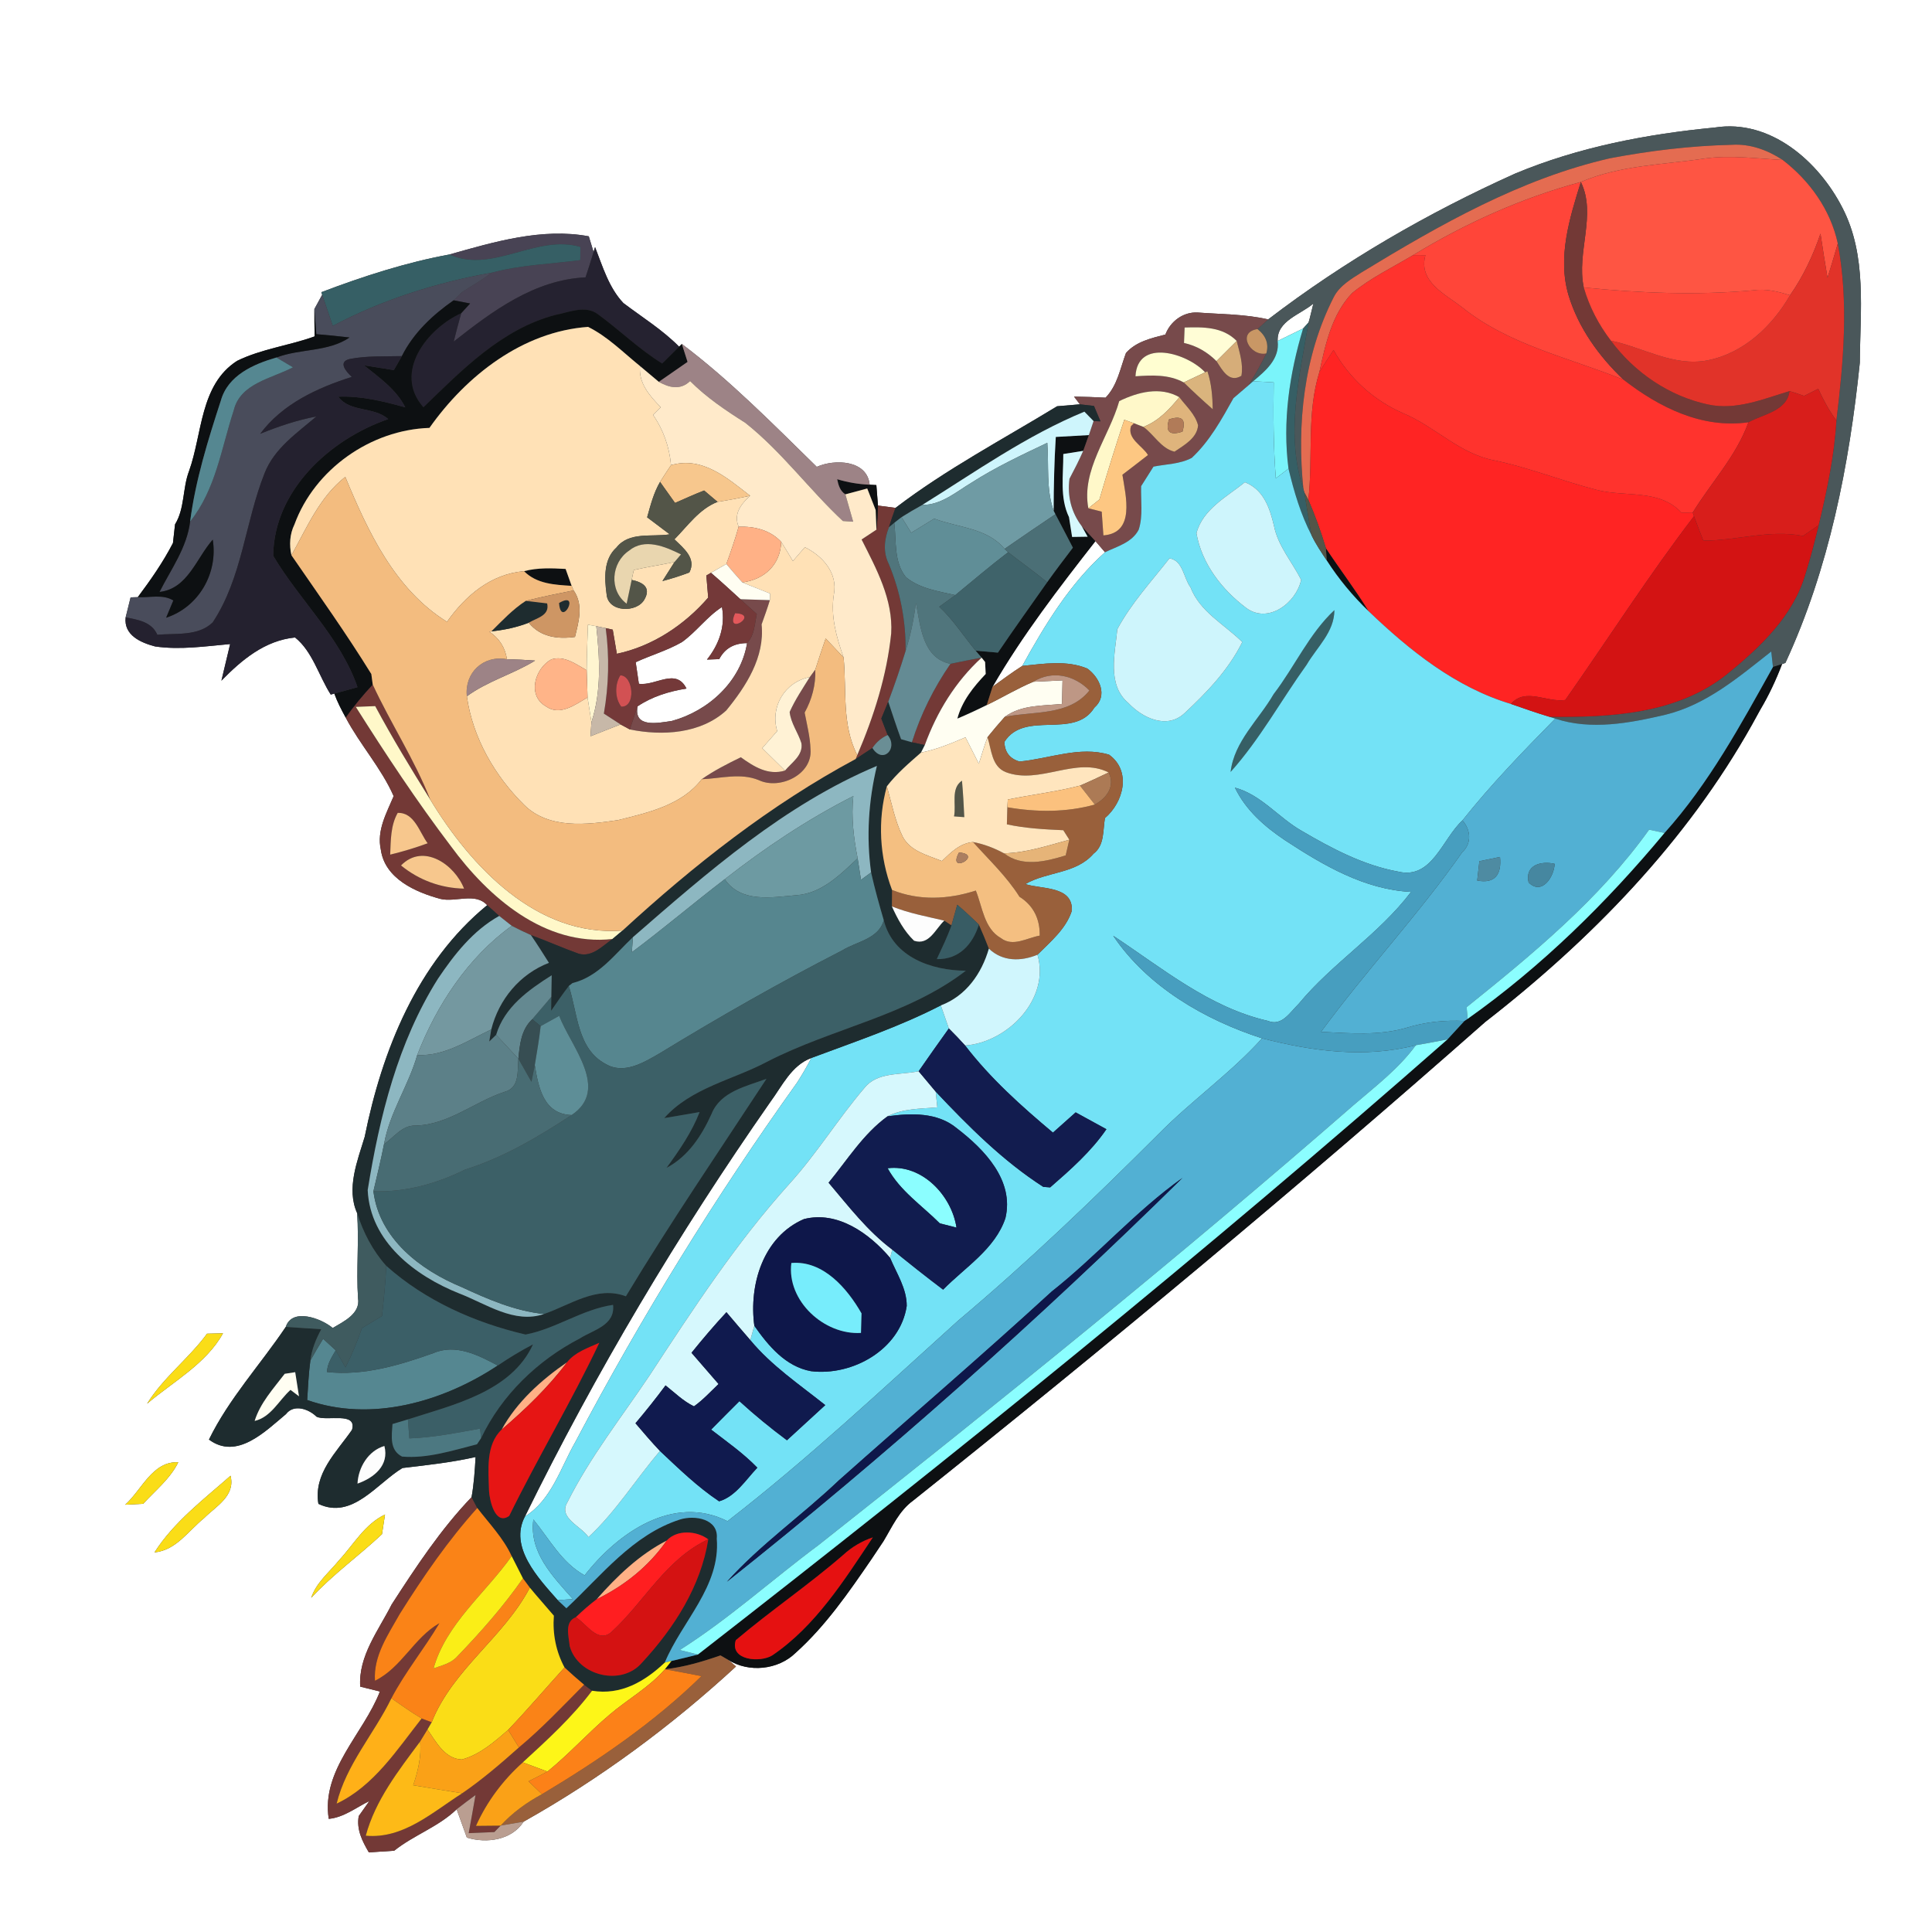 <?xml version="1.0" encoding="UTF-8" ?>
<!DOCTYPE svg PUBLIC "-//W3C//DTD SVG 1.1//EN" "http://www.w3.org/Graphics/SVG/1.1/DTD/svg11.dtd">
<svg width="250pt" height="250pt" viewBox="0 0 250 250" version="1.1" xmlns="http://www.w3.org/2000/svg">
<rect x="0" y="0" width="250" height="250" fill="#333333" stroke="none"/>
<g id="#ffffffff">
<path fill="#ffffff" opacity="1.00" d=" M 0.00 0.00 L 250.00 0.00 L 250.00 250.00 L 0.00 250.00 L 0.00 0.00 M 196.06 22.46 C 184.78 27.53 173.92 33.81 164.10 41.33 C 161.10 40.64 158.02 40.67 154.97 40.44 C 153.11 40.34 151.45 41.58 150.80 43.29 C 148.98 43.76 147.00 44.20 145.70 45.68 C 144.95 47.68 144.60 49.87 143.06 51.46 C 141.70 51.39 140.34 51.34 138.98 51.32 L 139.74 52.32 C 139.01 52.38 137.53 52.51 136.79 52.57 C 129.77 56.85 122.44 60.71 115.88 65.72 C 115.31 65.64 114.18 65.50 113.61 65.42 C 113.56 64.76 113.45 63.43 113.40 62.77 C 113.18 62.76 112.75 62.73 112.53 62.72 C 112.22 59.51 108.02 59.37 105.69 60.41 C 100.06 54.91 94.53 49.26 88.23 44.51 L 87.88 44.86 C 85.72 42.68 83.11 41.06 80.67 39.22 C 78.78 37.22 77.98 34.48 77.00 31.97 L 76.81 32.61 C 76.65 32.11 76.34 31.09 76.19 30.58 C 70.17 29.45 63.95 31.29 58.16 32.93 C 52.58 33.95 46.94 35.77 41.58 37.81 L 41.69 38.14 C 41.44 38.60 40.93 39.53 40.68 39.99 C 40.68 41.17 40.69 42.35 40.71 43.53 C 37.41 44.73 33.84 45.14 30.67 46.70 C 25.86 49.80 26.20 56.13 24.46 60.96 C 23.61 63.19 23.92 65.80 22.65 67.85 C 22.58 68.45 22.45 69.66 22.38 70.27 C 21.10 72.75 19.50 75.04 17.83 77.27 L 16.90 77.30 C 16.69 78.16 16.48 79.02 16.26 79.88 C 15.99 82.20 18.22 83.16 20.07 83.65 C 23.30 84.12 26.56 83.63 29.78 83.34 C 29.50 84.52 28.93 86.89 28.65 88.08 C 31.28 85.39 34.26 82.88 38.18 82.49 C 40.44 84.29 41.25 87.46 42.80 89.88 L 43.26 89.75 C 43.65 90.83 44.18 91.85 44.73 92.85 C 46.59 96.37 49.34 99.38 50.94 103.02 C 50.01 105.23 48.73 107.46 49.28 109.95 C 49.80 113.69 53.76 115.45 57.00 116.32 C 58.96 116.79 61.51 115.44 63.04 117.13 C 53.99 124.54 49.44 135.94 47.19 147.11 C 46.25 150.22 44.79 153.80 46.21 156.97 C 46.48 160.64 46.08 164.32 46.33 167.99 C 46.66 169.99 44.46 171.01 43.05 171.84 C 41.56 170.58 37.79 169.20 36.98 171.70 C 33.70 176.58 29.63 180.97 27.04 186.28 C 30.65 188.96 34.30 185.24 37.00 182.99 C 38.02 181.64 39.95 182.32 40.96 183.32 C 42.28 183.96 46.24 182.61 45.55 185.02 C 43.53 187.94 40.55 190.67 41.20 194.60 C 45.59 196.69 48.78 191.94 52.08 189.96 C 55.25 189.59 58.42 189.24 61.54 188.54 C 61.44 190.27 61.33 192.02 61.02 193.73 C 57.02 197.90 53.81 202.78 50.68 207.62 C 48.98 210.98 46.36 214.28 46.61 218.25 C 47.25 218.41 48.52 218.72 49.16 218.88 C 47.02 224.39 41.55 229.03 42.54 235.36 C 44.51 235.17 46.08 233.89 47.80 233.05 C 47.46 233.53 46.76 234.51 46.42 235.00 C 46.11 236.74 46.88 238.25 47.73 239.70 C 48.55 239.64 50.19 239.54 51.01 239.48 C 53.55 237.45 56.73 236.40 59.09 234.12 C 59.53 235.33 59.97 236.55 60.41 237.78 C 62.96 238.58 66.23 238.11 67.76 235.72 C 77.67 230.15 86.88 223.34 95.24 215.64 L 94.25 214.80 C 96.90 216.47 100.67 216.09 102.93 213.90 C 106.82 210.41 109.82 206.06 112.76 201.77 C 113.28 200.98 113.81 200.20 114.33 199.42 C 115.44 197.57 116.35 195.49 118.14 194.19 C 143.30 174.12 168.05 153.54 192.18 132.25 C 205.85 121.63 218.22 108.94 226.73 93.74 C 226.99 93.27 227.51 92.33 227.77 91.85 C 228.89 89.97 229.82 87.98 230.60 85.93 L 231.03 85.78 C 236.68 73.57 239.29 60.22 240.66 46.93 C 240.70 40.23 241.61 33.09 238.42 26.91 C 235.35 20.89 229.09 15.37 221.90 16.50 C 213.09 17.35 204.26 19.03 196.06 22.46 M 26.79 172.58 C 24.43 175.80 21.15 178.23 19.03 181.64 C 22.41 178.78 26.66 176.48 28.86 172.53 C 28.34 172.54 27.31 172.56 26.79 172.58 M 16.20 194.71 C 16.78 194.68 17.95 194.62 18.53 194.59 C 20.11 192.86 22.01 191.36 23.07 189.22 C 19.74 189.05 18.35 192.79 16.20 194.71 M 19.99 200.88 C 22.78 200.61 24.39 198.08 26.40 196.45 C 27.95 194.90 30.49 193.58 29.83 190.96 C 26.36 194.02 22.49 196.95 19.99 200.88 M 43.85 201.92 C 42.59 203.48 40.91 204.80 40.27 206.76 C 43.07 203.73 46.44 201.33 49.43 198.52 C 49.53 197.88 49.72 196.61 49.82 195.98 C 47.20 197.22 45.76 199.87 43.85 201.92 Z" />
<path fill="#ffffff" opacity="1.00" d=" M 165.33 44.12 C 165.20 41.51 168.29 40.71 169.95 39.28 C 169.83 39.77 169.59 40.74 169.47 41.23 C 169.43 41.35 169.36 41.60 169.33 41.72 C 169.15 41.92 168.80 42.31 168.62 42.51 C 167.80 42.91 166.15 43.71 165.33 44.12 Z" />
<path fill="#ffffff" opacity="1.00" d=" M 141.75 70.02 C 142.06 70.38 142.68 71.10 142.99 71.46 C 138.45 75.51 135.20 80.87 132.28 86.17 C 130.96 87.01 129.70 87.95 128.44 88.86 C 132.29 82.21 137.02 76.07 141.75 70.02 Z" />
<path fill="#ffffff" opacity="1.00" d=" M 88.24 83.09 C 90.12 81.75 91.47 79.80 93.42 78.55 C 93.88 81.07 93.04 83.39 91.48 85.35 C 91.88 85.33 92.67 85.31 93.07 85.29 C 93.78 83.92 94.98 83.22 96.67 83.22 C 95.86 88.19 91.67 92.00 86.94 93.29 C 85.15 93.55 81.97 94.24 82.50 91.40 C 84.40 90.12 86.59 89.46 88.83 89.10 C 87.47 86.36 84.83 88.79 82.67 88.48 C 82.57 87.78 82.36 86.39 82.26 85.69 C 84.23 84.78 86.34 84.18 88.24 83.09 Z" />
<path fill="#ffffff" opacity="1.00" d=" M 99.66 142.62 C 101.21 140.53 102.39 137.87 104.99 136.90 C 104.42 138.00 103.80 139.07 103.12 140.12 C 92.52 154.93 82.95 170.48 74.45 186.59 C 72.53 189.94 71.38 194.08 67.93 196.23 C 77.09 177.57 87.76 159.66 99.66 142.62 Z" />
</g>
<g id="#4a575aff">
<path fill="#4a575a" opacity="1.00" d=" M 196.06 22.46 C 204.26 19.03 213.09 17.35 221.90 16.50 C 229.09 15.37 235.35 20.89 238.42 26.91 C 241.61 33.09 240.70 40.23 240.66 46.93 C 239.29 60.22 236.68 73.57 231.03 85.78 L 230.60 85.93 L 229.42 86.31 L 229.20 84.30 C 225.02 87.59 220.83 91.18 215.53 92.48 C 210.90 93.57 205.88 94.52 201.25 92.99 L 200.49 92.75 C 208.35 92.85 216.92 92.41 223.36 87.33 C 227.70 83.82 232.11 79.69 233.66 74.14 C 234.31 72.10 234.83 70.03 235.34 67.95 C 236.40 63.50 237.36 59.00 237.63 54.42 C 238.55 46.84 239.24 39.06 237.81 31.51 C 236.88 27.16 234.17 23.38 230.68 20.70 C 228.72 19.41 226.44 18.58 224.07 18.74 C 218.79 18.86 213.52 19.50 208.33 20.48 C 196.75 23.13 186.32 29.08 176.26 35.20 C 174.89 36.08 173.35 36.94 172.58 38.46 C 168.70 46.08 167.80 54.87 168.66 63.30 C 166.30 56.28 168.13 48.79 169.33 41.72 C 169.36 41.60 169.43 41.35 169.47 41.23 C 169.59 40.74 169.83 39.77 169.95 39.28 C 168.29 40.71 165.20 41.51 165.33 44.12 C 165.61 46.46 163.77 47.98 162.16 49.33 L 161.55 49.86 C 162.39 48.53 163.16 47.15 163.86 45.74 C 164.21 44.51 163.83 43.46 162.72 42.58 C 163.07 42.27 163.75 41.64 164.10 41.33 C 173.92 33.81 184.78 27.53 196.06 22.46 Z" />
</g>
<g id="#e46c51ff">
<path fill="#e46c51" opacity="1.00" d=" M 208.33 20.48 C 213.52 19.50 218.79 18.86 224.07 18.74 C 226.44 18.58 228.72 19.41 230.68 20.70 C 227.32 20.53 223.95 20.04 220.60 20.51 C 215.22 21.32 209.64 21.37 204.56 23.55 C 196.91 25.61 189.62 28.89 182.86 33.01 C 180.20 34.60 177.36 35.96 174.96 37.93 C 172.34 40.68 171.51 44.55 170.73 48.14 C 169.05 53.51 169.93 59.17 169.30 64.68 L 168.78 63.72 L 168.66 63.30 C 167.80 54.87 168.70 46.08 172.58 38.46 C 173.35 36.94 174.89 36.08 176.26 35.20 C 186.32 29.08 196.75 23.13 208.33 20.48 Z" />
</g>
<g id="#fe5543ff">
<path fill="#fe5543" opacity="1.00" d=" M 220.60 20.51 C 223.95 20.04 227.32 20.53 230.68 20.70 C 234.17 23.38 236.88 27.16 237.81 31.51 C 237.38 32.99 236.94 34.48 236.48 35.95 C 236.16 34.05 235.85 32.14 235.57 30.23 C 234.62 33.05 233.34 35.76 231.63 38.21 C 230.08 37.72 228.47 37.32 226.83 37.57 C 219.55 38.23 212.21 37.93 204.94 37.20 C 203.96 32.69 206.63 27.75 204.56 23.55 C 209.64 21.37 215.22 21.32 220.60 20.51 Z" />
</g>
<g id="#ff4539ff">
<path fill="#ff4539" opacity="1.00" d=" M 182.86 33.01 C 189.62 28.89 196.91 25.61 204.56 23.55 C 203.10 28.24 201.52 33.28 202.96 38.18 C 204.24 42.42 206.90 46.11 210.09 49.14 C 203.03 46.27 195.25 44.65 189.19 39.76 C 186.96 38.03 183.50 36.44 184.45 33.02 C 184.05 33.02 183.26 33.01 182.86 33.01 Z" />
</g>
<g id="#733936ff">
<path fill="#733936" opacity="1.00" d=" M 204.56 23.55 C 206.63 27.75 203.96 32.69 204.94 37.20 C 205.66 39.70 206.87 42.02 208.45 44.08 C 211.48 48.19 216.00 51.27 221.01 52.34 C 224.63 53.13 228.15 51.64 231.56 50.61 C 231.25 53.19 228.13 53.60 226.25 54.64 C 220.24 55.50 214.69 52.71 210.09 49.14 C 206.90 46.11 204.24 42.42 202.96 38.18 C 201.52 33.28 203.10 28.24 204.56 23.55 Z" />
<path fill="#733936" opacity="1.00" d=" M 113.61 65.42 C 114.18 65.50 115.31 65.64 115.88 65.72 C 115.57 66.54 115.29 67.38 115.03 68.22 C 114.43 69.75 114.24 71.45 115.00 72.96 C 116.50 76.54 117.23 80.37 117.18 84.25 C 116.50 86.46 115.76 88.64 114.94 90.80 C 114.72 91.34 114.27 92.43 114.04 92.98 C 114.25 93.51 114.66 94.57 114.86 95.11 C 114.05 95.47 113.40 96.03 112.89 96.79 C 112.35 97.14 111.27 97.85 110.73 98.21 L 110.93 97.71 C 113.08 92.69 114.76 87.41 115.32 81.96 C 115.58 77.59 113.40 73.59 111.49 69.81 C 111.97 69.50 112.93 68.86 113.41 68.54 C 113.53 67.50 113.58 66.46 113.61 65.42 Z" />
<path fill="#733936" opacity="1.00" d=" M 122.99 85.90 C 124.33 85.61 125.67 85.35 127.02 85.10 C 123.63 88.21 121.24 92.11 119.67 96.41 C 119.25 96.32 118.42 96.14 118.00 96.05 C 119.14 92.43 120.83 89.02 122.99 85.90 Z" />
<path fill="#733936" opacity="1.00" d=" M 48.23 88.58 C 50.56 93.61 53.64 98.28 55.67 103.46 C 53.19 99.49 50.76 95.49 48.55 91.37 C 47.92 91.39 46.66 91.45 46.04 91.47 C 49.93 97.63 53.95 103.71 58.36 109.52 C 63.20 116.10 70.48 122.47 79.25 121.51 C 77.96 122.40 76.64 123.88 74.91 123.42 C 72.82 122.68 70.79 121.76 68.70 121.00 C 67.86 120.62 67.03 120.22 66.22 119.80 C 65.81 119.48 65.01 118.84 64.60 118.52 C 64.21 118.17 63.43 117.48 63.04 117.13 C 61.51 115.44 58.96 116.79 57.00 116.32 C 53.76 115.45 49.80 113.69 49.28 109.95 C 48.73 107.46 50.01 105.23 50.94 103.02 C 49.34 99.38 46.59 96.37 44.73 92.85 C 45.79 91.35 46.97 89.93 48.23 88.58 M 51.46 105.19 C 50.53 106.83 50.57 108.76 50.49 110.59 C 52.14 110.19 53.76 109.70 55.34 109.12 C 54.28 107.71 53.63 105.10 51.46 105.19 M 51.89 111.99 C 54.21 113.89 57.05 114.93 60.05 114.99 C 58.85 111.89 54.78 109.03 51.89 111.99 Z" />
<path fill="#733936" opacity="1.00" d=" M 50.68 207.62 C 53.81 202.78 57.02 197.90 61.02 193.73 C 61.20 194.08 61.58 194.78 61.76 195.13 C 57.97 199.35 54.74 204.04 51.73 208.84 C 50.23 211.52 48.30 214.26 48.52 217.49 C 51.99 215.78 53.56 211.92 56.86 210.04 C 54.90 213.35 52.44 216.34 50.65 219.75 C 48.40 224.36 44.79 228.34 43.56 233.39 C 48.37 231.12 51.37 226.42 54.56 222.37 C 54.88 222.49 55.54 222.74 55.86 222.86 L 55.31 223.80 C 54.99 224.31 54.68 224.82 54.37 225.34 C 51.57 229.11 48.57 232.93 47.33 237.54 C 52.20 237.99 55.98 234.48 59.81 232.05 C 62.41 230.27 64.80 228.21 67.15 226.12 C 70.15 223.62 72.83 220.77 75.58 218.00 C 75.84 218.20 76.35 218.58 76.61 218.78 C 74.02 222.23 70.82 225.14 67.65 228.05 C 65.09 230.34 63.00 233.12 61.59 236.27 C 62.38 236.26 63.98 236.24 64.78 236.24 L 63.97 237.07 C 63.14 237.10 61.48 237.17 60.65 237.21 C 60.95 235.56 61.25 233.92 61.53 232.28 C 60.71 232.88 59.89 233.49 59.09 234.12 C 56.73 236.40 53.55 237.45 51.01 239.48 C 50.19 239.54 48.55 239.64 47.73 239.70 C 46.88 238.25 46.11 236.74 46.42 235.00 C 46.76 234.51 47.46 233.53 47.80 233.05 C 46.08 233.89 44.51 235.17 42.54 235.36 C 41.55 229.03 47.02 224.39 49.16 218.88 C 48.52 218.72 47.25 218.41 46.61 218.25 C 46.36 214.28 48.98 210.98 50.68 207.62 Z" />
</g>
<g id="#e13329ff">
<path fill="#e13329" opacity="1.00" d=" M 235.57 30.23 C 235.85 32.14 236.16 34.05 236.48 35.95 C 236.94 34.48 237.38 32.99 237.81 31.51 C 239.24 39.06 238.55 46.84 237.63 54.42 C 236.68 53.15 235.94 51.74 235.28 50.31 C 234.67 50.61 234.06 50.92 233.46 51.23 C 232.82 51.03 232.20 50.78 231.56 50.61 C 228.15 51.64 224.63 53.13 221.01 52.34 C 216.00 51.27 211.48 48.19 208.45 44.08 C 212.61 44.95 216.55 47.48 220.95 46.63 C 225.63 45.71 229.30 42.22 231.63 38.21 C 233.34 35.76 234.62 33.05 235.57 30.23 Z" />
</g>
<g id="#484354ff">
<path fill="#484354" opacity="1.00" d=" M 58.16 32.93 C 63.95 31.29 70.17 29.45 76.19 30.58 C 76.34 31.09 76.65 32.11 76.81 32.61 C 76.49 33.71 76.12 34.80 75.77 35.89 C 69.12 36.21 63.72 40.26 58.71 44.20 C 59.01 42.97 59.34 41.75 59.68 40.53 C 59.97 40.22 60.55 39.58 60.83 39.27 C 60.30 39.16 59.24 38.96 58.70 38.86 C 58.98 38.59 59.52 38.06 59.79 37.79 C 61.09 36.98 62.41 36.20 63.64 35.28 C 67.38 34.28 71.27 34.16 75.09 33.66 C 75.09 33.23 75.10 32.37 75.10 31.95 C 69.37 30.27 63.71 35.45 58.16 32.93 Z" />
</g>
<g id="#365f65ff">
<path fill="#365f65" opacity="1.00" d=" M 58.16 32.93 C 63.71 35.45 69.37 30.27 75.10 31.95 C 75.10 32.37 75.09 33.23 75.09 33.66 C 71.27 34.16 67.38 34.28 63.64 35.28 C 56.53 36.55 49.45 38.78 43.06 42.17 C 42.61 40.82 42.15 39.48 41.69 38.14 L 41.58 37.81 C 46.94 35.77 52.58 33.95 58.16 32.93 Z" />
<path fill="#365f65" opacity="1.00" d=" M 168.62 42.51 C 168.80 42.31 169.15 41.92 169.33 41.72 C 168.13 48.79 166.30 56.28 168.66 63.30 L 168.78 63.72 C 169.10 65.57 169.36 67.44 169.72 69.28 C 168.31 66.56 167.44 63.61 166.73 60.64 C 165.94 54.52 166.85 48.37 168.62 42.51 Z" />
<path fill="#365f65" opacity="1.00" d=" M 164.80 89.83 C 167.52 86.29 169.40 82.00 172.67 78.95 C 172.67 81.79 170.41 83.74 169.08 86.02 C 165.77 90.62 163.04 95.65 159.24 99.89 C 159.70 95.92 162.90 93.13 164.80 89.83 Z" />
</g>
<g id="#252230ff">
<path fill="#252230" opacity="1.00" d=" M 76.81 32.61 L 77.00 31.97 C 77.98 34.48 78.78 37.22 80.67 39.22 C 83.11 41.06 85.72 42.68 87.88 44.86 C 87.33 45.40 86.23 46.49 85.69 47.04 C 82.69 45.19 80.17 42.70 77.34 40.64 C 75.72 39.45 73.65 40.41 71.90 40.74 C 64.93 42.56 59.80 47.86 54.79 52.70 C 50.83 48.21 55.27 42.53 59.68 40.53 C 59.34 41.75 59.01 42.97 58.71 44.20 C 63.72 40.26 69.12 36.21 75.77 35.89 C 76.12 34.80 76.49 33.71 76.81 32.61 Z" />
</g>
<g id="#ff332dff">
<path fill="#ff332d" opacity="1.00" d=" M 174.96 37.93 C 177.36 35.96 180.20 34.60 182.86 33.01 C 183.26 33.01 184.05 33.02 184.45 33.02 C 183.50 36.44 186.96 38.03 189.19 39.76 C 195.25 44.65 203.03 46.27 210.09 49.14 C 214.69 52.71 220.24 55.50 226.25 54.64 C 224.68 59.01 221.44 62.42 219.04 66.32 C 218.67 66.33 217.93 66.33 217.57 66.33 C 214.69 63.22 210.27 64.37 206.57 63.38 C 202.12 62.24 197.85 60.50 193.35 59.57 C 188.86 58.72 185.67 55.18 181.56 53.47 C 177.77 51.82 174.55 48.91 172.56 45.29 C 171.95 46.24 171.32 47.18 170.73 48.14 C 171.51 44.55 172.34 40.68 174.96 37.93 Z" />
</g>
<g id="#494c5bff">
<path fill="#494c5b" opacity="1.00" d=" M 43.06 42.17 C 49.45 38.78 56.53 36.55 63.64 35.28 C 62.41 36.20 61.09 36.98 59.79 37.79 C 59.52 38.06 58.98 38.59 58.70 38.86 C 55.98 40.76 53.51 43.07 52.00 46.08 C 49.76 46.14 47.49 46.02 45.27 46.45 C 43.64 46.82 44.84 48.13 45.52 48.77 C 41.02 50.21 36.57 52.25 33.67 56.13 C 36.02 55.18 38.44 54.36 40.94 53.89 C 38.43 56.04 35.49 58.02 34.24 61.23 C 31.72 67.55 31.36 74.74 27.53 80.53 C 25.66 82.36 22.75 81.92 20.36 82.14 C 19.61 80.44 17.85 80.21 16.26 79.88 C 16.48 79.02 16.69 78.16 16.90 77.30 L 17.83 77.27 C 19.35 77.36 21.07 76.85 22.43 77.70 C 22.20 78.26 21.73 79.37 21.50 79.93 C 25.71 78.55 28.23 74.18 27.53 69.83 C 25.40 72.24 24.30 76.19 20.64 76.60 C 22.13 73.65 24.19 70.86 24.60 67.49 C 27.92 63.35 28.64 58.00 30.24 53.12 C 31.08 49.58 35.14 49.00 37.91 47.53 C 37.37 47.21 36.30 46.58 35.77 46.26 C 38.83 45.09 42.47 45.56 45.23 43.67 C 43.80 43.50 42.37 43.36 40.93 43.24 C 40.87 42.43 40.74 40.81 40.68 39.99 C 40.93 39.53 41.44 38.60 41.69 38.14 C 42.15 39.48 42.61 40.82 43.06 42.17 Z" />
</g>
<g id="#ff4739ff">
<path fill="#ff4739" opacity="1.00" d=" M 204.94 37.20 C 212.21 37.93 219.55 38.23 226.83 37.57 C 228.47 37.32 230.08 37.72 231.63 38.21 C 229.30 42.22 225.63 45.71 220.95 46.63 C 216.55 47.48 212.61 44.95 208.45 44.08 C 206.87 42.02 205.66 39.70 204.94 37.20 Z" />
</g>
<g id="#0d1012ff">
<path fill="#0d1012" opacity="1.00" d=" M 52.00 46.08 C 53.51 43.07 55.98 40.76 58.70 38.86 C 59.24 38.96 60.30 39.16 60.83 39.27 C 60.55 39.58 59.97 40.22 59.68 40.53 C 55.27 42.53 50.83 48.21 54.79 52.70 C 59.80 47.86 64.93 42.56 71.90 40.74 C 73.65 40.41 75.72 39.45 77.34 40.64 C 80.17 42.70 82.69 45.19 85.69 47.04 C 86.23 46.49 87.33 45.40 87.88 44.86 L 88.23 44.51 C 88.42 45.09 88.78 46.25 88.97 46.83 C 87.73 47.69 86.49 48.55 85.25 49.41 C 84.65 48.90 83.43 47.88 82.82 47.37 C 80.64 45.61 78.63 43.55 76.10 42.30 C 67.63 42.90 60.33 48.62 55.57 55.37 C 47.98 55.62 40.72 60.71 38.10 67.87 C 37.49 69.11 37.41 70.51 37.71 71.85 C 41.21 76.93 44.81 81.97 48.05 87.22 C 48.10 87.56 48.18 88.24 48.23 88.58 C 46.97 89.93 45.79 91.35 44.73 92.85 C 44.18 91.85 43.65 90.83 43.26 89.75 C 44.26 89.47 45.26 89.20 46.26 88.92 C 44.03 82.46 38.78 77.70 35.35 71.92 C 35.43 63.48 42.67 56.84 50.23 54.23 C 48.37 52.57 45.27 53.39 43.77 51.33 C 46.73 51.21 49.61 51.92 52.44 52.71 C 51.26 50.37 49.07 48.87 47.10 47.27 C 48.38 47.48 49.67 47.68 50.96 47.89 C 51.22 47.44 51.74 46.53 52.00 46.08 Z" />
<path fill="#0d1012" opacity="1.00" d=" M 40.71 43.53 C 40.69 42.35 40.68 41.17 40.68 39.99 C 40.74 40.81 40.87 42.43 40.93 43.24 C 42.37 43.36 43.80 43.50 45.23 43.67 C 42.47 45.56 38.83 45.09 35.77 46.26 C 32.80 47.12 29.49 48.57 28.58 51.83 C 26.91 56.95 25.30 62.13 24.60 67.49 C 24.19 70.86 22.13 73.65 20.64 76.60 C 24.30 76.19 25.40 72.24 27.53 69.83 C 28.23 74.18 25.71 78.55 21.50 79.93 C 21.73 79.37 22.20 78.26 22.43 77.70 C 21.07 76.85 19.35 77.36 17.83 77.27 C 19.50 75.04 21.10 72.75 22.38 70.27 C 22.45 69.66 22.58 68.45 22.65 67.85 C 23.92 65.80 23.61 63.19 24.46 60.96 C 26.20 56.13 25.86 49.80 30.67 46.70 C 33.84 45.14 37.41 44.73 40.71 43.53 Z" />
<path fill="#0d1012" opacity="1.00" d=" M 136.62 56.54 C 138.05 56.45 139.47 56.38 140.90 56.30 C 140.72 56.81 140.35 57.83 140.17 58.34 C 139.52 58.44 138.23 58.65 137.59 58.75 C 137.61 61.48 137.10 64.37 138.33 66.92 C 138.43 67.56 138.63 68.84 138.73 69.48 L 140.74 69.45 L 139.98 68.09 C 140.42 68.57 141.31 69.53 141.75 70.02 C 137.02 76.07 132.29 82.21 128.44 88.86 C 128.25 89.45 127.87 90.65 127.68 91.24 C 126.43 91.86 125.16 92.45 123.88 92.99 C 124.48 90.72 125.96 88.88 127.55 87.21 C 127.53 86.82 127.49 86.05 127.47 85.66 C 127.35 85.52 127.13 85.24 127.02 85.10 L 126.25 84.20 C 126.97 84.26 128.41 84.39 129.13 84.45 C 131.21 81.38 133.37 78.37 135.50 75.34 C 136.58 73.83 137.70 72.35 138.83 70.87 C 138.09 69.42 137.32 67.98 136.57 66.54 L 136.34 66.09 C 136.35 62.90 136.42 59.72 136.62 56.54 Z" />
<path fill="#0d1012" opacity="1.00" d=" M 109.39 63.97 C 108.70 63.53 108.48 62.76 108.33 62.01 C 109.70 62.42 111.10 62.66 112.53 62.72 C 112.75 62.73 113.18 62.76 113.40 62.77 C 113.45 63.43 113.56 64.76 113.61 65.42 C 113.58 66.46 113.53 67.50 113.41 68.54 C 113.38 67.91 113.33 66.64 113.31 66.00 C 113.04 65.31 112.49 63.91 112.22 63.21 C 111.51 63.40 110.10 63.78 109.39 63.97 Z" />
<path fill="#0d1012" opacity="1.00" d=" M 171.57 70.93 C 173.38 73.68 175.39 76.29 177.11 79.10 C 175.05 77.13 173.22 74.92 171.68 72.52 L 171.57 70.93 Z" />
<path fill="#0d1012" opacity="1.00" d=" M 67.81 73.91 C 69.57 73.44 71.39 73.52 73.19 73.62 C 73.39 74.17 73.78 75.27 73.97 75.81 C 71.78 75.67 69.46 75.57 67.81 73.91 Z" />
<path fill="#0d1012" opacity="1.00" d=" M 229.42 86.31 L 230.60 85.93 C 229.82 87.98 228.89 89.97 227.77 91.85 C 227.51 92.33 226.99 93.27 226.73 93.74 C 218.22 108.94 205.85 121.63 192.18 132.25 C 168.05 153.54 143.30 174.12 118.14 194.19 C 116.35 195.49 115.44 197.57 114.33 199.42 C 113.81 200.20 113.28 200.98 112.76 201.77 C 109.82 206.06 106.82 210.41 102.93 213.90 C 100.67 216.09 96.90 216.47 94.25 214.80 L 93.23 214.21 C 90.89 215.02 88.51 215.73 86.04 216.00 L 86.89 214.93 C 88.03 214.66 89.17 214.39 90.30 214.10 C 123.32 188.42 155.89 162.12 187.31 134.49 C 188.04 133.70 188.77 132.90 189.50 132.11 C 189.61 132.04 189.81 131.91 189.91 131.84 C 199.47 125.08 207.91 116.77 215.39 107.78 C 221.15 101.38 225.25 93.78 229.42 86.31 M 109.11 201.21 C 104.64 205.09 99.72 208.42 95.21 212.24 C 94.38 214.87 98.39 215.18 99.94 214.20 C 105.54 210.40 109.25 204.47 112.94 198.94 C 111.52 199.42 110.21 200.19 109.11 201.21 Z" />
</g>
<g id="#774a4bff">
<path fill="#774a4b" opacity="1.00" d=" M 150.80 43.29 C 151.45 41.58 153.11 40.34 154.97 40.44 C 158.02 40.67 161.10 40.64 164.10 41.33 C 163.75 41.64 163.07 42.27 162.72 42.58 C 159.97 42.99 161.80 46.18 163.86 45.74 C 163.16 47.15 162.39 48.53 161.55 49.86 C 160.91 50.42 160.26 50.97 159.61 51.52 C 158.08 54.26 156.53 57.09 154.21 59.25 C 152.69 60.06 150.91 60.05 149.26 60.38 C 148.72 61.22 148.19 62.07 147.66 62.91 C 147.60 64.77 147.93 66.72 147.35 68.53 C 146.49 70.21 144.56 70.70 142.99 71.46 C 142.68 71.10 142.06 70.38 141.75 70.02 C 141.31 69.53 140.42 68.57 139.98 68.09 C 138.62 66.29 138.09 64.18 138.39 61.95 C 139.02 60.76 139.63 59.57 140.17 58.34 C 140.35 57.83 140.72 56.81 140.90 56.30 L 141.51 54.49 L 142.40 54.52 C 142.19 54.03 141.77 53.03 141.56 52.53 C 141.11 52.48 140.20 52.37 139.74 52.32 L 138.98 51.32 C 140.34 51.34 141.70 51.39 143.06 51.46 C 144.60 49.87 144.95 47.68 145.70 45.68 C 147.00 44.20 148.98 43.76 150.80 43.29 M 153.29 42.38 C 153.27 42.88 153.23 43.88 153.21 44.38 C 154.82 44.73 156.24 45.56 157.41 46.73 C 158.15 47.86 159.03 49.61 160.64 48.63 C 160.91 47.09 160.39 45.60 160.03 44.12 C 158.21 42.27 155.68 42.31 153.29 42.38 M 146.93 48.69 C 149.05 48.55 151.24 48.43 153.18 49.49 C 154.39 50.68 155.65 51.83 156.93 52.96 C 156.90 51.29 156.77 49.63 156.24 48.04 L 155.94 48.18 C 153.68 45.71 147.18 43.73 146.93 48.69 M 144.83 51.90 C 143.52 56.52 139.91 60.79 140.83 65.77 C 141.26 65.88 142.12 66.10 142.56 66.21 C 142.61 66.98 142.72 68.52 142.78 69.28 C 146.93 68.96 145.67 64.19 145.24 61.43 C 146.35 60.59 147.45 59.73 148.55 58.88 C 147.83 57.67 145.83 56.79 146.35 55.14 L 146.74 54.77 L 147.95 55.24 C 149.34 56.24 150.24 58.04 151.98 58.45 C 153.20 57.62 154.92 56.69 155.03 55.03 C 154.66 53.58 153.47 52.56 152.61 51.40 C 150.13 49.97 147.22 50.74 144.83 51.90 Z" />
<path fill="#774a4b" opacity="1.00" d=" M 95.81 77.54 C 97.08 77.58 98.35 77.62 99.62 77.66 C 99.30 78.72 98.92 79.76 98.55 80.80 C 98.98 85.04 96.54 88.80 93.98 91.93 C 90.66 94.96 85.71 95.25 81.50 94.39 C 81.83 93.39 82.17 92.39 82.50 91.40 C 81.97 94.24 85.15 93.55 86.94 93.29 C 91.67 92.00 95.86 88.19 96.67 83.22 C 97.64 82.21 97.65 80.74 97.93 79.45 C 97.22 78.82 96.51 78.18 95.81 77.54 Z" />
<path fill="#774a4b" opacity="1.00" d=" M 105.50 86.64 C 105.57 88.61 105.07 90.49 104.12 92.21 C 104.42 93.79 104.83 95.36 104.88 96.98 C 105.14 100.23 100.90 102.24 98.19 100.95 C 95.80 99.97 93.27 100.74 90.80 100.83 C 92.38 99.72 94.12 98.84 95.86 97.99 C 97.55 99.20 99.41 100.38 101.58 99.71 C 102.44 98.67 103.96 97.73 103.70 96.16 C 103.27 94.79 102.33 93.57 102.18 92.13 C 102.89 90.54 103.87 89.09 104.79 87.61 C 104.97 87.37 105.32 86.88 105.50 86.64 Z" />
</g>
<g id="#3c878eff">
<path fill="#3c878e" opacity="1.00" d=" M 169.33 41.72 C 169.36 41.60 169.43 41.35 169.47 41.23 C 169.43 41.35 169.36 41.60 169.33 41.72 Z" />
</g>
<g id="#fffdd6ff">
<path fill="#fffdd6" opacity="1.00" d=" M 153.29 42.38 C 155.68 42.31 158.21 42.27 160.03 44.12 C 159.16 45.00 158.28 45.86 157.41 46.73 C 156.24 45.56 154.82 44.73 153.21 44.38 C 153.23 43.88 153.27 42.88 153.29 42.38 Z" />
</g>
<g id="#ffe1b6ff">
<path fill="#ffe1b6" opacity="1.00" d=" M 55.57 55.37 C 60.33 48.62 67.63 42.90 76.10 42.30 C 78.63 43.55 80.64 45.61 82.82 47.37 C 82.61 49.60 84.07 51.22 85.50 52.70 C 85.25 52.95 84.75 53.44 84.50 53.69 C 85.85 55.62 86.62 57.85 86.83 60.19 C 86.35 60.91 85.87 61.63 85.41 62.36 C 84.58 63.78 84.18 65.37 83.74 66.94 C 84.71 67.67 85.69 68.41 86.66 69.14 C 84.36 69.52 81.42 68.75 79.77 70.85 C 78.09 72.35 78.21 74.83 78.49 76.86 C 78.65 79.27 82.41 79.34 83.39 77.57 C 84.28 76.01 83.18 75.34 81.74 75.04 L 82.01 73.76 C 83.76 73.36 85.53 73.09 87.28 72.73 C 86.89 73.35 86.11 74.57 85.72 75.19 C 86.90 74.88 88.06 74.51 89.20 74.08 C 90.15 72.24 88.44 70.93 87.27 69.79 C 89.00 68.04 90.47 65.87 92.85 64.94 C 94.26 64.72 95.66 64.46 97.06 64.15 C 95.88 65.24 94.89 66.49 95.58 68.16 C 95.12 69.78 94.57 71.39 93.99 72.98 C 93.49 73.26 92.50 73.84 92.00 74.12 C 91.85 74.21 91.55 74.38 91.40 74.47 C 91.46 75.19 91.58 76.61 91.64 77.33 C 88.58 80.87 84.43 83.63 79.82 84.60 C 79.69 83.82 79.42 82.26 79.29 81.48 C 79.06 81.43 78.61 81.33 78.38 81.28 L 77.16 81.03 L 76.08 80.84 C 76.01 82.80 75.93 84.76 75.92 86.73 C 74.52 85.95 73.05 84.80 71.35 85.32 C 69.21 86.48 68.18 89.99 70.64 91.40 C 72.46 92.70 74.45 91.16 76.03 90.25 C 76.19 91.32 76.36 92.39 76.53 93.45 C 76.50 93.91 76.44 94.82 76.41 95.27 C 77.71 94.76 79.00 94.25 80.30 93.74 C 80.60 93.90 81.20 94.23 81.50 94.39 C 85.71 95.25 90.66 94.96 93.98 91.93 C 96.54 88.80 98.98 85.04 98.55 80.80 C 98.92 79.76 99.30 78.72 99.62 77.66 L 99.65 76.80 C 98.45 76.31 97.24 75.86 96.06 75.36 C 98.92 74.99 100.98 73.08 101.09 70.12 C 101.61 70.94 102.10 71.77 102.60 72.60 C 102.99 72.15 103.76 71.26 104.15 70.81 C 106.46 71.96 108.44 74.15 107.90 76.93 C 107.46 79.74 108.24 82.45 109.16 85.08 C 108.39 84.26 107.62 83.43 106.84 82.62 C 106.38 83.95 105.93 85.29 105.50 86.64 C 105.32 86.88 104.97 87.37 104.79 87.61 C 101.54 88.24 99.63 91.47 100.57 94.60 C 99.92 95.34 99.28 96.08 98.63 96.81 C 99.61 97.77 100.60 98.74 101.58 99.71 C 99.41 100.38 97.55 99.20 95.86 97.99 C 94.12 98.84 92.38 99.72 90.80 100.83 C 88.23 104.19 83.87 105.15 79.99 106.12 C 75.94 106.72 71.04 107.32 67.84 104.17 C 64.02 100.40 61.16 95.46 60.41 90.10 C 63.12 88.11 66.41 87.23 69.24 85.48 C 68.03 85.39 66.81 85.33 65.60 85.30 C 65.36 83.78 64.59 82.57 63.32 81.75 C 63.38 81.73 63.51 81.71 63.58 81.70 C 65.23 81.52 66.86 81.19 68.42 80.58 C 69.94 82.45 72.16 82.72 74.40 82.42 C 74.89 80.43 75.52 78.26 74.23 76.40 L 73.97 75.81 C 73.78 75.27 73.39 74.17 73.19 73.62 C 71.39 73.52 69.57 73.44 67.81 73.91 C 63.51 74.28 60.25 77.06 57.84 80.46 C 51.08 76.26 47.61 68.78 44.68 61.71 C 41.36 64.30 39.71 68.28 37.71 71.85 C 37.41 70.51 37.49 69.11 38.10 67.87 C 40.72 60.71 47.98 55.62 55.57 55.37 Z" />
</g>
<g id="#c99765ff">
<path fill="#c99765" opacity="1.00" d=" M 163.86 45.74 C 161.80 46.18 159.97 42.99 162.72 42.58 C 163.83 43.46 164.21 44.51 163.86 45.74 Z" />
</g>
<g id="#7af4faff">
<path fill="#7af4fa" opacity="1.00" d=" M 165.33 44.12 C 166.15 43.71 167.80 42.91 168.62 42.51 C 166.85 48.37 165.94 54.52 166.73 60.64 C 166.32 60.95 165.50 61.58 165.09 61.90 C 164.77 57.76 164.76 53.62 164.82 49.48 C 164.16 49.44 162.83 49.37 162.16 49.33 C 163.77 47.98 165.61 46.46 165.33 44.12 Z" />
</g>
<g id="#d6ad79ff">
<path fill="#d6ad79" opacity="1.00" d=" M 160.03 44.12 C 160.39 45.60 160.91 47.09 160.64 48.63 C 159.03 49.61 158.15 47.86 157.41 46.73 C 158.28 45.86 159.16 45.00 160.03 44.12 Z" />
</g>
<g id="#9d8386ff">
<path fill="#9d8386" opacity="1.00" d=" M 88.23 44.51 C 94.53 49.26 100.06 54.91 105.69 60.41 C 108.02 59.37 112.22 59.51 112.53 62.72 C 111.10 62.66 109.70 62.42 108.33 62.01 C 108.48 62.76 108.70 63.53 109.39 63.97 C 109.65 64.85 110.15 66.62 110.40 67.51 L 109.07 67.42 C 104.71 63.35 101.14 58.43 96.44 54.71 C 93.91 53.11 91.42 51.44 89.30 49.31 C 88.05 50.52 86.59 50.17 85.25 49.41 C 86.49 48.55 87.73 47.69 88.97 46.83 C 88.78 46.25 88.42 45.09 88.23 44.51 Z" />
<path fill="#9d8386" opacity="1.00" d=" M 60.41 90.10 C 60.09 87.06 62.53 84.74 65.60 85.30 C 66.81 85.33 68.03 85.39 69.24 85.48 C 66.41 87.23 63.12 88.11 60.41 90.10 Z" />
</g>
<g id="#ff2423ff">
<path fill="#ff2423" opacity="1.00" d=" M 170.73 48.14 C 171.32 47.18 171.95 46.24 172.56 45.29 C 174.55 48.91 177.77 51.82 181.56 53.47 C 185.67 55.18 188.86 58.72 193.35 59.57 C 197.85 60.50 202.12 62.24 206.57 63.38 C 210.27 64.37 214.69 63.22 217.57 66.33 C 217.93 66.33 218.67 66.33 219.04 66.32 L 219.20 66.80 C 213.32 74.49 208.10 82.66 202.55 90.58 C 200.17 90.94 197.41 88.92 195.51 91.09 C 188.38 88.96 182.40 84.17 177.11 79.10 C 175.39 76.29 173.38 73.68 171.57 70.93 C 170.94 68.81 170.18 66.71 169.30 64.68 C 169.93 59.17 169.05 53.51 170.73 48.14 Z" />
</g>
<g id="#24212fff">
<path fill="#24212f" opacity="1.00" d=" M 45.27 46.45 C 47.49 46.02 49.76 46.14 52.00 46.08 C 51.74 46.53 51.22 47.44 50.96 47.89 C 49.67 47.68 48.38 47.48 47.10 47.27 C 49.07 48.87 51.26 50.37 52.44 52.71 C 49.61 51.92 46.73 51.21 43.77 51.33 C 45.27 53.39 48.37 52.57 50.23 54.23 C 42.67 56.84 35.43 63.48 35.35 71.92 C 38.78 77.70 44.03 82.46 46.26 88.92 C 45.26 89.20 44.26 89.47 43.26 89.75 L 42.80 89.88 C 41.25 87.46 40.44 84.29 38.18 82.49 C 34.26 82.88 31.28 85.39 28.65 88.08 C 28.93 86.89 29.50 84.52 29.78 83.34 C 26.56 83.63 23.30 84.12 20.07 83.65 C 18.22 83.16 15.99 82.20 16.26 79.88 C 17.85 80.21 19.61 80.44 20.36 82.14 C 22.75 81.92 25.66 82.36 27.53 80.53 C 31.36 74.74 31.72 67.55 34.24 61.23 C 35.49 58.02 38.43 56.04 40.94 53.89 C 38.44 54.36 36.02 55.18 33.67 56.13 C 36.57 52.25 41.02 50.21 45.52 48.77 C 44.84 48.13 43.64 46.82 45.27 46.45 Z" />
</g>
<g id="#fffed1ff">
<path fill="#fffed1" opacity="1.00" d=" M 146.93 48.69 C 147.18 43.73 153.68 45.71 155.94 48.18 C 155.25 48.51 153.87 49.17 153.18 49.49 C 151.24 48.43 149.05 48.55 146.93 48.69 Z" />
</g>
<g id="#558791ff">
<path fill="#558791" opacity="1.00" d=" M 28.58 51.83 C 29.49 48.57 32.80 47.12 35.77 46.26 C 36.30 46.58 37.37 47.21 37.91 47.53 C 35.14 49.00 31.08 49.58 30.24 53.12 C 28.64 58.00 27.92 63.35 24.60 67.49 C 25.30 62.13 26.91 56.95 28.58 51.83 Z" />
<path fill="#558791" opacity="1.00" d=" M 40.16 176.06 C 40.69 175.11 41.24 174.17 41.81 173.24 C 42.22 173.61 43.03 174.35 43.44 174.73 C 42.95 175.61 42.33 176.47 42.32 177.54 C 47.06 178.05 51.68 176.66 56.09 175.09 C 58.95 173.85 61.90 175.35 64.41 176.70 C 57.34 181.39 48.02 184.09 39.75 181.16 C 39.86 179.45 39.93 177.75 40.16 176.06 Z" />
</g>
<g id="#ffeacaff">
<path fill="#ffeaca" opacity="1.00" d=" M 82.82 47.37 C 83.43 47.88 84.65 48.90 85.25 49.41 C 86.59 50.17 88.05 50.52 89.30 49.31 C 91.42 51.44 93.91 53.11 96.44 54.71 C 101.14 58.43 104.71 63.35 109.07 67.42 L 110.40 67.51 C 110.15 66.62 109.65 64.85 109.39 63.97 C 110.10 63.78 111.51 63.40 112.22 63.21 C 112.49 63.91 113.04 65.31 113.31 66.00 C 113.33 66.64 113.38 67.91 113.41 68.54 C 112.93 68.86 111.97 69.50 111.49 69.81 C 113.40 73.59 115.58 77.59 115.32 81.96 C 114.76 87.41 113.08 92.69 110.93 97.71 C 108.91 93.77 109.57 89.32 109.16 85.08 C 108.24 82.45 107.46 79.74 107.90 76.93 C 108.44 74.15 106.46 71.96 104.15 70.81 C 103.76 71.26 102.99 72.15 102.60 72.60 C 102.10 71.77 101.61 70.94 101.09 70.12 C 99.65 68.58 97.64 68.09 95.58 68.16 C 94.89 66.49 95.88 65.24 97.06 64.15 C 94.11 61.86 90.89 59.01 86.83 60.19 C 86.62 57.85 85.85 55.62 84.50 53.69 C 84.75 53.44 85.25 52.95 85.50 52.70 C 84.07 51.22 82.61 49.60 82.82 47.37 Z" />
</g>
<g id="#dab47dff">
<path fill="#dab47d" opacity="1.00" d=" M 155.94 48.18 L 156.24 48.04 C 156.77 49.63 156.90 51.29 156.93 52.96 C 155.65 51.83 154.39 50.68 153.18 49.49 C 153.87 49.17 155.25 48.51 155.94 48.18 Z" />
</g>
<g id="#73e2f6ff">
<path fill="#73e2f6" opacity="1.00" d=" M 162.16 49.33 C 162.83 49.37 164.16 49.44 164.82 49.48 C 164.76 53.62 164.77 57.76 165.09 61.90 C 165.50 61.58 166.32 60.95 166.73 60.64 C 167.44 63.61 168.31 66.56 169.72 69.28 C 170.27 70.42 170.98 71.47 171.68 72.52 C 173.22 74.92 175.05 77.13 177.11 79.10 C 182.40 84.17 188.38 88.96 195.51 91.09 C 197.16 91.66 198.82 92.25 200.49 92.75 L 201.25 92.99 C 197.09 97.23 192.94 101.50 189.24 106.16 C 186.65 108.52 185.31 113.84 180.94 112.79 C 176.46 111.98 172.34 109.80 168.45 107.52 C 165.45 105.82 163.22 102.85 159.80 101.92 C 161.19 104.83 163.67 106.99 166.31 108.75 C 171.24 111.97 176.55 115.11 182.59 115.41 C 178.41 120.93 172.42 124.60 168.03 129.92 C 166.95 130.95 165.86 132.87 164.06 132.10 C 156.47 130.37 150.39 125.27 144.05 121.09 C 148.48 127.67 155.88 131.96 163.31 134.36 C 159.20 138.92 154.12 142.45 149.83 146.83 C 141.49 155.16 132.98 163.33 123.96 170.91 C 114.18 179.74 104.56 188.78 94.14 196.84 C 87.09 193.29 79.89 198.40 75.65 203.85 C 72.68 202.21 71.09 199.15 69.02 196.62 C 68.44 200.87 71.55 204.01 74.13 206.92 C 73.64 206.95 72.66 207.03 72.17 207.06 C 69.68 204.24 65.83 200.20 67.93 196.23 C 71.38 194.08 72.53 189.94 74.45 186.59 C 82.95 170.48 92.52 154.93 103.12 140.12 C 103.80 139.07 104.42 138.00 104.99 136.90 C 110.64 134.79 116.37 132.87 121.74 130.10 C 122.00 130.84 122.52 132.33 122.78 133.08 C 121.46 134.92 120.16 136.76 118.87 138.62 C 116.50 139.13 113.51 138.67 111.84 140.80 C 108.45 144.77 105.70 149.26 102.19 153.14 C 95.30 160.77 89.66 169.41 84.04 178.00 C 80.42 183.40 76.35 188.55 73.43 194.38 C 72.18 196.42 75.21 197.48 76.15 198.90 C 79.71 195.60 82.26 191.43 85.40 187.76 C 87.84 190.05 90.26 192.41 93.05 194.27 C 95.17 193.66 96.51 191.48 98.00 189.92 C 96.20 188.06 94.07 186.57 92.02 184.99 C 93.24 183.76 94.45 182.53 95.68 181.31 C 97.64 183.10 99.70 184.79 101.83 186.37 C 103.49 184.86 105.14 183.34 106.79 181.82 C 103.44 179.15 99.84 176.73 97.09 173.41 C 97.22 172.95 97.48 172.02 97.61 171.56 C 99.42 174.14 101.65 176.83 104.94 177.43 C 110.30 178.09 116.49 174.63 117.33 168.99 C 117.34 166.73 116.02 164.78 115.18 162.77 C 115.25 162.50 115.39 161.97 115.46 161.70 C 117.62 163.46 119.81 165.20 122.04 166.88 C 124.88 163.98 128.76 161.63 130.10 157.63 C 131.27 152.74 127.37 148.73 123.83 146.01 C 121.32 143.91 117.90 144.03 114.85 144.45 C 116.84 143.43 119.12 143.48 121.29 143.29 C 121.23 142.78 121.13 141.76 121.08 141.26 C 125.33 145.76 129.77 150.22 135.00 153.58 L 135.89 153.65 C 138.52 151.36 141.18 149.02 143.17 146.12 C 141.84 145.39 140.52 144.67 139.19 143.94 C 138.21 144.82 137.23 145.69 136.25 146.56 C 132.16 143.13 128.16 139.55 124.89 135.29 C 130.43 134.87 135.91 129.24 134.25 123.54 C 135.94 121.84 137.95 120.20 138.70 117.84 C 138.85 114.60 134.79 115.09 132.68 114.40 C 135.48 112.76 139.23 113.10 141.50 110.47 C 142.95 109.38 142.70 107.44 142.98 105.86 C 145.39 103.81 146.44 99.78 143.52 97.66 C 139.72 96.50 135.76 98.19 131.92 98.54 C 130.66 98.17 130.01 97.32 129.97 96.00 C 132.61 91.84 139.02 95.75 141.61 91.57 C 143.39 90.02 142.29 87.66 140.70 86.51 C 138.03 85.40 135.06 85.89 132.28 86.17 C 135.20 80.87 138.45 75.51 142.99 71.46 C 144.56 70.70 146.49 70.21 147.35 68.53 C 147.93 66.72 147.60 64.77 147.66 62.91 C 148.19 62.07 148.72 61.22 149.26 60.38 C 150.91 60.05 152.69 60.06 154.21 59.25 C 156.53 57.09 158.08 54.26 159.61 51.52 C 160.26 50.97 160.91 50.42 161.55 49.86 L 162.16 49.33 M 154.82 69.00 C 155.50 72.95 158.14 76.33 161.29 78.69 C 164.13 80.76 167.74 77.99 168.37 75.03 C 167.19 72.69 165.37 70.66 164.85 68.03 C 164.31 65.73 163.50 63.34 161.09 62.40 C 158.76 64.28 155.63 65.89 154.82 69.00 M 151.33 72.25 C 149.00 75.23 146.37 78.07 144.58 81.42 C 144.29 84.56 143.21 88.62 146.01 90.97 C 147.81 92.89 150.96 94.41 153.24 92.32 C 156.13 89.64 159.01 86.63 160.75 83.08 C 158.44 80.79 155.29 79.20 154.05 76.00 C 153.14 74.77 153.09 72.53 151.33 72.25 M 164.80 89.83 C 162.90 93.13 159.70 95.92 159.24 99.89 C 163.04 95.65 165.77 90.62 169.08 86.02 C 170.41 83.74 172.67 81.79 172.67 78.95 C 169.40 82.00 167.52 86.29 164.80 89.83 Z" />
</g>
<g id="#d81e1bff">
<path fill="#d81e1b" opacity="1.00" d=" M 231.56 50.61 C 232.20 50.78 232.82 51.03 233.46 51.23 C 234.06 50.92 234.67 50.61 235.28 50.31 C 235.94 51.74 236.68 53.15 237.63 54.42 C 237.36 59.00 236.40 63.50 235.34 67.95 C 234.66 68.42 233.98 68.88 233.31 69.35 C 228.98 68.49 224.73 69.97 220.41 69.96 C 219.99 68.91 219.59 67.86 219.20 66.80 L 219.04 66.32 C 221.44 62.42 224.68 59.01 226.25 54.64 C 228.13 53.60 231.25 53.19 231.56 50.61 Z" />
</g>
<g id="#fff8c9ff">
<path fill="#fff8c9" opacity="1.00" d=" M 144.83 51.90 C 147.22 50.74 150.13 49.97 152.61 51.40 C 151.32 52.97 149.90 54.50 147.95 55.24 L 146.74 54.77 C 146.43 54.66 145.80 54.43 145.48 54.32 C 144.35 57.74 143.27 61.18 142.26 64.64 C 141.91 64.92 141.19 65.49 140.83 65.77 C 139.91 60.79 143.52 56.52 144.83 51.90 Z" />
<path fill="#fff8c9" opacity="1.00" d=" M 46.04 91.47 C 46.66 91.45 47.92 91.39 48.55 91.37 C 50.76 95.49 53.19 99.49 55.67 103.46 C 60.92 112.14 69.50 121.29 80.56 120.41 C 80.23 120.68 79.57 121.23 79.25 121.51 C 70.48 122.47 63.20 116.10 58.36 109.52 C 53.95 103.71 49.93 97.63 46.04 91.47 Z" />
</g>
<g id="#dfb47cff">
<path fill="#dfb47c" opacity="1.00" d=" M 152.61 51.40 C 153.47 52.56 154.66 53.58 155.03 55.03 C 154.92 56.69 153.20 57.62 151.98 58.45 C 150.24 58.04 149.34 56.24 147.95 55.24 C 149.90 54.50 151.32 52.97 152.61 51.40 M 151.27 54.27 C 150.77 55.87 151.35 56.40 153.01 55.85 C 153.50 54.24 152.92 53.72 151.27 54.27 Z" />
</g>
<g id="#1e2c2fff">
<path fill="#1e2c2f" opacity="1.00" d=" M 136.79 52.57 C 137.53 52.51 139.01 52.38 139.74 52.32 C 140.20 52.37 141.11 52.48 141.56 52.53 C 141.77 53.03 142.19 54.03 142.40 54.52 L 141.51 54.49 C 141.21 54.18 140.62 53.58 140.32 53.27 C 132.82 56.36 126.18 61.08 119.34 65.34 C 118.43 65.84 117.53 66.37 116.66 66.92 C 116.42 67.11 115.95 67.47 115.72 67.65 L 115.03 68.22 C 115.29 67.38 115.57 66.54 115.88 65.72 C 122.44 60.71 129.77 56.85 136.79 52.57 Z" />
<path fill="#1e2c2f" opacity="1.00" d=" M 63.58 81.70 C 64.99 80.31 66.36 78.83 68.04 77.75 C 68.73 77.83 70.11 78.00 70.80 78.08 C 71.17 79.67 69.44 79.96 68.42 80.58 C 66.86 81.19 65.23 81.52 63.58 81.70 Z" />
<path fill="#1e2c2f" opacity="1.00" d=" M 72.34 78.03 C 75.24 76.31 72.58 81.40 72.34 78.03 Z" />
<path fill="#1e2c2f" opacity="1.00" d=" M 114.04 92.98 C 114.27 92.43 114.72 91.34 114.94 90.80 C 115.48 92.42 116.01 94.04 116.60 95.65 C 116.95 95.75 117.65 95.95 118.00 96.05 C 118.42 96.14 119.25 96.32 119.67 96.41 L 119.17 97.39 C 117.61 98.76 116.03 100.10 114.76 101.75 C 113.54 106.15 113.81 110.90 115.43 115.16 C 115.43 115.69 115.42 116.76 115.41 117.29 C 116.14 118.90 116.99 120.49 118.28 121.73 C 120.23 122.38 121.04 120.20 122.19 119.13 L 123.12 119.74 C 122.59 121.24 121.89 122.67 121.22 124.11 C 124.09 124.17 125.84 122.24 126.67 119.65 C 127.13 120.67 127.55 121.71 127.96 122.75 C 127.02 125.99 125.00 128.88 121.74 130.10 C 116.37 132.87 110.64 134.79 104.99 136.90 C 102.39 137.87 101.21 140.53 99.66 142.62 C 87.76 159.66 77.09 177.57 67.93 196.23 C 65.83 200.20 69.68 204.24 72.17 207.06 C 72.45 207.33 73.01 207.85 73.29 208.11 C 77.82 203.89 81.87 198.58 88.00 196.62 C 89.90 196.03 93.00 196.53 92.75 199.10 C 93.25 205.29 88.23 209.80 86.02 215.14 C 83.41 217.60 80.35 219.39 76.61 218.78 C 76.35 218.58 75.84 218.20 75.58 218.00 C 74.72 217.28 73.87 216.54 73.05 215.77 C 71.94 213.71 71.49 211.40 71.67 209.07 C 70.64 207.85 69.57 206.67 68.56 205.44 C 68.34 205.14 67.89 204.54 67.67 204.24 C 67.30 203.52 66.57 202.08 66.21 201.36 C 65.13 199.02 63.31 197.15 61.76 195.13 C 61.58 194.78 61.20 194.08 61.02 193.73 C 61.33 192.02 61.44 190.27 61.54 188.54 C 58.42 189.24 55.25 189.59 52.08 189.96 C 48.78 191.94 45.59 196.69 41.20 194.60 C 40.55 190.67 43.53 187.94 45.55 185.02 C 46.24 182.61 42.28 183.96 40.96 183.32 C 39.95 182.32 38.02 181.64 37.00 182.99 C 34.30 185.24 30.65 188.96 27.04 186.28 C 29.63 180.97 33.70 176.58 36.98 171.70 C 38.51 171.81 40.04 171.90 41.57 172.00 C 40.89 173.27 40.33 174.61 40.16 176.06 C 39.93 177.75 39.86 179.45 39.75 181.16 C 48.02 184.09 57.34 181.39 64.41 176.70 C 65.88 175.70 67.40 174.78 68.97 173.96 C 66.18 180.09 58.65 181.78 52.78 183.67 C 52.28 183.82 51.29 184.12 50.79 184.27 C 50.69 185.78 50.37 187.64 52.03 188.48 C 55.31 188.76 58.57 187.69 61.72 186.89 L 62.25 186.10 C 64.93 180.49 69.57 176.03 75.05 173.18 C 76.81 172.07 79.62 171.50 79.33 168.85 C 75.32 169.43 71.92 171.95 68.01 172.69 C 61.47 171.17 55.03 168.31 49.98 163.80 C 48.22 161.83 47.00 159.48 46.21 156.97 C 44.79 153.80 46.25 150.22 47.19 147.11 C 49.44 135.94 53.99 124.54 63.04 117.13 C 63.43 117.48 64.21 118.17 64.60 118.52 C 61.22 120.40 58.79 123.50 56.67 126.65 C 51.48 134.89 49.11 144.49 47.58 154.00 C 47.89 160.66 53.70 165.09 59.42 167.37 C 62.89 168.70 66.56 171.35 70.40 170.03 C 73.83 168.84 77.22 166.33 80.99 167.74 C 86.76 158.17 93.06 148.93 99.18 139.60 C 96.58 140.57 93.23 141.24 92.08 144.13 C 90.80 146.95 89.07 149.63 86.25 151.12 C 87.90 148.85 89.51 146.53 90.53 143.90 C 89.00 144.16 87.48 144.43 85.95 144.68 C 89.44 140.75 94.85 139.74 99.32 137.36 C 107.69 133.05 117.42 131.44 124.98 125.61 C 120.55 125.58 115.56 123.87 114.36 119.08 C 113.76 117.03 113.18 114.97 112.72 112.89 C 112.09 108.29 112.38 103.62 113.47 99.11 C 101.52 104.13 91.58 112.85 81.90 121.27 C 79.51 123.53 77.44 126.38 74.08 127.21 L 73.60 127.59 C 72.80 128.63 72.06 129.71 71.32 130.79 C 71.33 130.34 71.34 129.43 71.34 128.98 C 71.35 128.28 71.37 126.89 71.39 126.20 C 68.38 128.10 65.27 130.32 64.20 133.91 C 63.98 134.13 63.54 134.56 63.31 134.77 C 63.38 134.38 63.50 133.60 63.57 133.21 C 64.55 129.32 67.27 126.04 71.03 124.59 C 70.27 123.38 69.51 122.18 68.70 121.00 C 70.79 121.76 72.82 122.68 74.91 123.42 C 76.64 123.88 77.96 122.40 79.25 121.51 C 79.57 121.23 80.23 120.68 80.56 120.41 C 89.77 111.95 99.68 104.14 110.73 98.21 C 111.27 97.85 112.35 97.14 112.89 96.79 C 114.23 98.94 116.29 96.85 114.86 95.11 C 114.66 94.57 114.25 93.51 114.04 92.98 M 73.38 176.27 C 70.05 178.56 66.88 181.40 64.92 184.98 C 62.82 186.96 63.21 190.27 63.28 192.91 C 63.35 194.15 64.07 197.45 65.89 196.16 C 69.60 188.60 73.95 181.36 77.55 173.76 C 76.08 174.42 74.42 174.96 73.38 176.27 M 36.84 177.77 C 35.38 179.69 33.68 181.52 32.95 183.87 C 35.07 183.38 36.08 181.21 37.59 179.85 C 37.86 180.05 38.41 180.47 38.69 180.68 C 38.53 179.64 38.36 178.60 38.20 177.56 C 37.86 177.61 37.18 177.72 36.84 177.77 M 46.26 191.98 C 48.42 191.22 50.39 189.61 49.74 187.11 C 47.65 187.72 46.36 189.89 46.26 191.98 M 77.21 206.94 C 76.26 207.66 75.37 208.44 74.51 209.27 C 72.99 209.87 73.61 211.77 73.72 213.01 C 74.79 216.89 80.46 218.24 83.09 215.13 C 87.21 210.69 90.69 205.27 91.65 199.19 C 90.14 198.06 87.60 197.90 86.27 199.35 C 82.73 201.17 79.82 203.97 77.21 206.94 Z" />
</g>
<g id="#cef5fcff">
<path fill="#cef5fc" opacity="1.00" d=" M 119.34 65.34 C 126.18 61.08 132.82 56.36 140.32 53.27 C 140.62 53.58 141.21 54.18 141.51 54.49 L 140.90 56.30 C 139.47 56.38 138.05 56.45 136.62 56.54 C 136.42 59.72 136.35 62.90 136.34 66.09 C 135.35 63.27 135.74 60.22 135.52 57.30 C 132.20 58.88 128.85 60.45 125.74 62.44 C 123.73 63.64 121.82 65.35 119.34 65.34 Z" />
<path fill="#cef5fc" opacity="1.00" d=" M 154.82 69.00 C 155.63 65.89 158.76 64.28 161.09 62.40 C 163.50 63.34 164.31 65.73 164.85 68.03 C 165.37 70.66 167.19 72.69 168.37 75.03 C 167.74 77.99 164.13 80.76 161.29 78.69 C 158.14 76.33 155.50 72.95 154.82 69.00 Z" />
<path fill="#cef5fc" opacity="1.00" d=" M 151.33 72.25 C 153.09 72.53 153.14 74.77 154.05 76.00 C 155.29 79.20 158.44 80.79 160.75 83.08 C 159.01 86.63 156.13 89.64 153.24 92.32 C 150.96 94.41 147.81 92.89 146.01 90.97 C 143.21 88.62 144.29 84.56 144.58 81.42 C 146.37 78.07 149.00 75.23 151.33 72.25 Z" />
</g>
<g id="#fdc782ff">
<path fill="#fdc782" opacity="1.00" d=" M 145.48 54.32 C 145.80 54.43 146.43 54.66 146.74 54.77 L 146.35 55.14 C 145.83 56.79 147.83 57.67 148.55 58.88 C 147.45 59.73 146.35 60.59 145.24 61.43 C 145.67 64.19 146.93 68.96 142.78 69.28 C 142.72 68.52 142.61 66.98 142.56 66.21 C 142.12 66.10 141.26 65.88 140.83 65.77 C 141.19 65.49 141.91 64.92 142.26 64.64 C 143.27 61.18 144.35 57.74 145.48 54.32 Z" />
</g>
<g id="#b17b58ff">
<path fill="#b17b58" opacity="1.00" d=" M 151.27 54.27 C 152.92 53.72 153.50 54.24 153.01 55.85 C 151.35 56.40 150.77 55.87 151.27 54.27 Z" />
</g>
<g id="#6f9ba4ff">
<path fill="#6f9ba4" opacity="1.00" d=" M 125.74 62.44 C 128.85 60.45 132.20 58.88 135.52 57.30 C 135.74 60.22 135.35 63.27 136.34 66.09 L 136.57 66.54 C 134.36 68.02 132.17 69.52 129.99 71.03 C 127.77 68.31 123.95 68.28 120.88 67.11 C 119.89 67.72 118.90 68.33 117.91 68.94 C 117.60 68.44 116.97 67.43 116.66 66.92 C 117.53 66.37 118.43 65.84 119.34 65.34 C 121.82 65.35 123.73 63.64 125.74 62.44 Z" />
</g>
<g id="#d6f8fdff">
<path fill="#d6f8fd" opacity="1.00" d=" M 137.59 58.75 C 138.23 58.65 139.52 58.44 140.17 58.34 C 139.63 59.57 139.02 60.76 138.39 61.95 C 138.09 64.18 138.62 66.29 139.98 68.09 L 140.74 69.45 L 138.73 69.48 C 138.63 68.84 138.43 67.56 138.33 66.92 C 137.10 64.37 137.61 61.48 137.59 58.75 Z" />
<path fill="#d6f8fd" opacity="1.00" d=" M 111.84 140.80 C 113.51 138.67 116.50 139.13 118.87 138.62 C 119.61 139.50 120.34 140.37 121.08 141.26 C 121.13 141.76 121.23 142.78 121.29 143.29 C 119.12 143.48 116.84 143.43 114.85 144.45 C 111.71 146.72 109.65 150.09 107.22 153.04 C 109.80 156.08 112.24 159.29 115.46 161.70 C 115.39 161.97 115.25 162.50 115.18 162.77 C 112.50 159.61 108.38 156.64 104.03 157.75 C 98.75 160.03 96.89 166.24 97.61 171.56 C 97.48 172.02 97.22 172.95 97.09 173.41 C 96.05 172.21 95.02 171.01 94.00 169.80 C 92.43 171.49 90.93 173.25 89.48 175.05 C 90.65 176.40 91.81 177.74 92.98 179.09 C 91.94 180.08 90.97 181.15 89.80 181.98 C 88.41 181.31 87.31 180.21 86.12 179.27 C 84.88 180.95 83.57 182.58 82.23 184.17 C 83.26 185.38 84.30 186.60 85.40 187.76 C 82.26 191.43 79.71 195.60 76.15 198.90 C 75.21 197.48 72.18 196.42 73.43 194.38 C 76.35 188.55 80.42 183.40 84.04 178.00 C 89.66 169.41 95.30 160.77 102.19 153.14 C 105.70 149.26 108.45 144.77 111.84 140.80 Z" />
</g>
<g id="#f7c78dff">
<path fill="#f7c78d" opacity="1.00" d=" M 86.83 60.19 C 90.89 59.01 94.11 61.86 97.06 64.15 C 95.66 64.46 94.26 64.72 92.85 64.94 C 92.42 64.57 91.55 63.84 91.11 63.47 C 89.84 63.97 88.60 64.53 87.35 65.08 C 86.70 64.17 86.06 63.26 85.41 62.36 C 85.87 61.63 86.35 60.91 86.83 60.19 Z" />
<path fill="#f7c78d" opacity="1.00" d=" M 51.46 105.19 C 53.63 105.10 54.28 107.71 55.34 109.12 C 53.76 109.70 52.14 110.19 50.49 110.59 C 50.57 108.76 50.53 106.83 51.46 105.19 Z" />
<path fill="#f7c78d" opacity="1.00" d=" M 51.89 111.99 C 54.78 109.03 58.85 111.89 60.05 114.99 C 57.05 114.93 54.21 113.89 51.89 111.99 Z" />
</g>
<g id="#f3bc7fff">
<path fill="#f3bc7f" opacity="1.00" d=" M 37.71 71.85 C 39.71 68.28 41.36 64.30 44.68 61.71 C 47.61 68.78 51.08 76.26 57.84 80.46 C 60.25 77.06 63.51 74.28 67.81 73.91 C 69.46 75.57 71.78 75.67 73.97 75.81 L 74.23 76.40 C 72.16 76.82 70.09 77.23 68.04 77.75 C 66.36 78.83 64.99 80.31 63.58 81.70 C 63.51 81.71 63.38 81.73 63.32 81.75 C 64.59 82.57 65.36 83.78 65.60 85.30 C 62.53 84.74 60.09 87.06 60.41 90.10 C 61.16 95.46 64.02 100.40 67.84 104.17 C 71.04 107.32 75.94 106.72 79.99 106.12 C 83.87 105.15 88.23 104.19 90.80 100.83 C 93.27 100.74 95.80 99.97 98.19 100.95 C 100.90 102.24 105.14 100.23 104.88 96.98 C 104.83 95.36 104.42 93.79 104.12 92.21 C 105.07 90.49 105.57 88.61 105.50 86.64 C 105.93 85.29 106.38 83.95 106.84 82.62 C 107.62 83.43 108.39 84.26 109.16 85.08 C 109.57 89.32 108.91 93.77 110.93 97.71 L 110.73 98.21 C 99.68 104.14 89.77 111.95 80.56 120.41 C 69.50 121.29 60.92 112.14 55.67 103.46 C 53.64 98.28 50.56 93.61 48.23 88.58 C 48.18 88.24 48.10 87.56 48.05 87.22 C 44.81 81.97 41.21 76.93 37.71 71.85 Z" />
</g>
<g id="#535548ff">
<path fill="#535548" opacity="1.00" d=" M 83.74 66.94 C 84.18 65.37 84.58 63.78 85.41 62.36 C 86.06 63.26 86.70 64.17 87.35 65.08 C 88.60 64.53 89.84 63.97 91.11 63.47 C 91.55 63.84 92.42 64.57 92.85 64.94 C 90.47 65.87 89.00 68.04 87.27 69.79 C 88.44 70.93 90.15 72.24 89.20 74.08 C 88.06 74.51 86.90 74.88 85.72 75.19 C 86.11 74.57 86.89 73.35 87.28 72.73 L 88.12 71.74 C 86.09 70.73 83.41 69.58 81.39 71.26 C 79.09 72.80 78.77 76.40 81.09 78.12 C 81.25 77.35 81.57 75.81 81.74 75.04 C 83.18 75.34 84.28 76.01 83.39 77.57 C 82.41 79.34 78.65 79.27 78.49 76.86 C 78.21 74.83 78.09 72.35 79.77 70.85 C 81.42 68.75 84.36 69.52 86.66 69.14 C 85.69 68.41 84.71 67.67 83.74 66.94 Z" />
<path fill="#535548" opacity="1.00" d=" M 168.78 63.72 L 169.30 64.68 C 170.18 66.71 170.94 68.81 171.57 70.93 L 171.68 72.52 C 170.98 71.47 170.27 70.42 169.72 69.28 C 169.36 67.44 169.10 65.57 168.78 63.72 Z" />
<path fill="#535548" opacity="1.00" d=" M 123.45 105.64 C 123.77 104.14 122.98 102.02 124.48 101.02 C 124.62 102.59 124.71 104.16 124.78 105.74 C 124.45 105.71 123.79 105.67 123.45 105.64 Z" />
</g>
<g id="#608e97ff">
<path fill="#608e97" opacity="1.00" d=" M 115.72 67.65 C 115.95 67.47 116.42 67.11 116.66 66.92 C 116.97 67.43 117.60 68.44 117.91 68.94 C 118.90 68.33 119.89 67.72 120.88 67.11 C 123.95 68.28 127.77 68.31 129.99 71.03 L 130.45 71.46 C 128.11 73.24 125.88 75.15 123.61 77.01 C 121.42 76.50 119.04 76.18 117.24 74.70 C 115.64 72.75 116.00 70.00 115.72 67.65 Z" />
</g>
<g id="#4b6f76ff">
<path fill="#4b6f76" opacity="1.00" d=" M 129.99 71.03 C 132.17 69.52 134.36 68.02 136.57 66.54 C 137.32 67.98 138.09 69.42 138.83 70.87 C 137.70 72.35 136.58 73.83 135.50 75.34 C 133.86 73.99 132.12 72.77 130.45 71.46 L 129.99 71.03 Z" />
</g>
<g id="#d31313ff">
<path fill="#d31313" opacity="1.00" d=" M 219.20 66.80 C 219.59 67.86 219.99 68.91 220.41 69.96 C 224.73 69.97 228.98 68.49 233.31 69.35 C 233.98 68.88 234.66 68.42 235.34 67.95 C 234.83 70.03 234.31 72.10 233.66 74.14 C 232.11 79.69 227.70 83.82 223.36 87.33 C 216.92 92.41 208.35 92.85 200.49 92.75 C 198.82 92.25 197.16 91.66 195.51 91.09 C 197.41 88.92 200.17 90.94 202.55 90.58 C 208.10 82.66 213.32 74.49 219.20 66.80 Z" />
</g>
<g id="#ffb186ff">
<path fill="#ffb186" opacity="1.00" d=" M 95.58 68.16 C 97.64 68.09 99.65 68.58 101.09 70.12 C 100.98 73.08 98.92 74.99 96.06 75.36 C 95.35 74.58 94.67 73.79 93.99 72.98 C 94.57 71.39 95.12 69.78 95.58 68.16 Z" />
<path fill="#ffb186" opacity="1.00" d=" M 64.92 184.98 C 66.88 181.40 70.05 178.56 73.38 176.27 C 70.94 179.52 68.00 182.34 64.92 184.98 Z" />
<path fill="#ffb186" opacity="1.00" d=" M 77.21 206.94 C 79.82 203.97 82.73 201.17 86.27 199.35 C 83.97 202.66 80.82 205.18 77.21 206.94 Z" />
</g>
<g id="#50757cff">
<path fill="#50757c" opacity="1.00" d=" M 115.03 68.22 L 115.72 67.65 C 116.00 70.00 115.64 72.75 117.24 74.70 C 119.04 76.18 121.42 76.50 123.61 77.01 C 122.93 77.52 122.23 78.01 121.54 78.51 C 123.35 80.20 124.68 82.30 126.25 84.20 L 127.02 85.10 C 125.67 85.35 124.33 85.61 122.99 85.90 C 119.36 85.16 119.11 81.02 118.53 78.05 C 118.23 80.15 117.83 82.24 117.18 84.25 C 117.23 80.37 116.50 76.54 115.00 72.96 C 114.24 71.45 114.43 69.75 115.03 68.22 Z" />
</g>
<g id="#e9d6afff">
<path fill="#e9d6af" opacity="1.00" d=" M 81.39 71.26 C 83.41 69.58 86.09 70.73 88.12 71.74 L 87.28 72.73 C 85.53 73.09 83.76 73.36 82.01 73.76 L 81.74 75.04 C 81.57 75.81 81.25 77.35 81.09 78.12 C 78.77 76.40 79.09 72.80 81.39 71.26 Z" />
</g>
<g id="#3f636aff">
<path fill="#3f636a" opacity="1.00" d=" M 123.61 77.01 C 125.88 75.15 128.11 73.24 130.45 71.46 C 132.12 72.77 133.86 73.99 135.50 75.34 C 133.37 78.37 131.21 81.38 129.13 84.45 C 128.41 84.39 126.97 84.26 126.25 84.20 C 124.68 82.30 123.35 80.20 121.54 78.51 C 122.23 78.01 122.93 77.52 123.61 77.01 Z" />
</g>
<g id="#fffef2ff">
<path fill="#fffef2" opacity="1.00" d=" M 92.00 74.12 C 92.50 73.84 93.49 73.26 93.99 72.98 C 94.67 73.79 95.35 74.58 96.06 75.36 C 97.24 75.86 98.45 76.31 99.65 76.80 L 99.62 77.66 C 98.35 77.62 97.08 77.58 95.81 77.54 C 94.55 76.39 93.29 75.23 92.00 74.12 Z" />
<path fill="#fffef2" opacity="1.00" d=" M 127.02 85.10 C 127.13 85.24 127.35 85.52 127.47 85.66 C 127.49 86.05 127.53 86.82 127.55 87.21 C 125.96 88.88 124.48 90.72 123.88 92.99 C 125.16 92.45 126.43 91.86 127.68 91.24 C 129.70 90.26 131.63 89.09 133.71 88.22 C 134.65 88.18 136.54 88.08 137.49 88.04 C 137.47 88.80 137.44 90.33 137.42 91.09 C 134.91 91.34 132.16 91.19 130.02 92.76 C 129.25 93.62 128.50 94.50 127.78 95.40 C 127.37 96.53 127.02 97.68 126.66 98.83 C 126.09 97.69 125.51 96.55 124.93 95.41 C 123.06 96.21 121.17 96.99 119.17 97.39 L 119.67 96.41 C 121.24 92.11 123.63 88.21 127.02 85.10 Z" />
<path fill="#fffef2" opacity="1.00" d=" M 36.84 177.77 C 37.18 177.72 37.86 177.61 38.20 177.56 C 38.36 178.60 38.53 179.64 38.69 180.68 C 38.41 180.47 37.86 180.05 37.59 179.85 C 36.08 181.21 35.07 183.38 32.95 183.87 C 33.68 181.52 35.38 179.69 36.84 177.77 Z" />
</g>
<g id="#743939ff">
<path fill="#743939" opacity="1.00" d=" M 91.40 74.47 C 91.55 74.38 91.85 74.21 92.00 74.12 C 93.29 75.23 94.55 76.39 95.81 77.54 C 96.51 78.18 97.22 78.82 97.93 79.45 C 97.65 80.74 97.64 82.21 96.67 83.22 C 94.98 83.22 93.78 83.92 93.07 85.29 C 92.67 85.31 91.88 85.33 91.48 85.35 C 93.04 83.39 93.88 81.07 93.42 78.55 C 91.47 79.80 90.12 81.75 88.24 83.09 C 86.34 84.18 84.23 84.78 82.26 85.69 C 82.36 86.39 82.57 87.78 82.67 88.48 C 84.83 88.79 87.47 86.36 88.83 89.10 C 86.59 89.46 84.40 90.12 82.50 91.40 C 82.17 92.39 81.83 93.39 81.50 94.39 C 81.20 94.23 80.60 93.90 80.30 93.74 C 79.76 93.39 78.68 92.69 78.14 92.34 C 78.78 88.68 78.87 84.95 78.38 81.28 C 78.61 81.33 79.06 81.43 79.29 81.48 C 79.42 82.26 79.69 83.82 79.82 84.60 C 84.43 83.63 88.58 80.87 91.64 77.33 C 91.58 76.61 91.46 75.19 91.40 74.47 M 95.12 79.35 C 93.73 82.41 98.42 79.46 95.12 79.35 M 80.27 87.39 C 79.54 88.55 79.54 90.34 80.39 91.44 C 82.33 91.54 81.97 87.40 80.27 87.39 Z" />
</g>
<g id="#ce9664ff">
<path fill="#ce9664" opacity="1.00" d=" M 68.04 77.75 C 70.09 77.23 72.16 76.82 74.23 76.40 C 75.52 78.26 74.89 80.43 74.40 82.42 C 72.16 82.72 69.94 82.45 68.42 80.58 C 69.44 79.96 71.17 79.67 70.80 78.08 C 70.11 78.00 68.73 77.83 68.04 77.75 M 72.34 78.03 C 72.58 81.40 75.24 76.31 72.34 78.03 Z" />
</g>
<g id="#648b94ff">
<path fill="#648b94" opacity="1.00" d=" M 118.53 78.05 C 119.11 81.02 119.36 85.16 122.99 85.90 C 120.83 89.02 119.14 92.43 118.00 96.05 C 117.65 95.95 116.95 95.75 116.60 95.65 C 116.01 94.04 115.48 92.42 114.94 90.80 C 115.76 88.64 116.50 86.46 117.18 84.25 C 117.83 82.24 118.23 80.15 118.53 78.05 Z" />
</g>
<g id="#e3585bff">
<path fill="#e3585b" opacity="1.00" d=" M 95.12 79.35 C 98.42 79.46 93.73 82.41 95.12 79.35 Z" />
</g>
<g id="#fff5d0ff">
<path fill="#fff5d0" opacity="1.00" d=" M 76.08 80.84 L 77.16 81.03 C 77.61 85.18 77.85 89.42 76.53 93.45 C 76.36 92.39 76.19 91.32 76.03 90.25 C 76.01 89.37 75.95 87.61 75.92 86.73 C 75.93 84.76 76.01 82.80 76.08 80.84 Z" />
</g>
<g id="#c7b8a8ff">
<path fill="#c7b8a8" opacity="1.00" d=" M 77.16 81.03 L 78.38 81.28 C 78.87 84.95 78.78 88.68 78.14 92.34 C 78.68 92.69 79.76 93.39 80.30 93.74 C 79.00 94.25 77.71 94.76 76.41 95.27 C 76.44 94.82 76.50 93.91 76.53 93.45 C 77.85 89.42 77.61 85.18 77.16 81.03 Z" />
</g>
<g id="#ffb488ff">
<path fill="#ffb488" opacity="1.00" d=" M 71.35 85.32 C 73.05 84.80 74.52 85.95 75.92 86.73 C 75.95 87.61 76.01 89.37 76.03 90.25 C 74.45 91.16 72.46 92.70 70.64 91.40 C 68.18 89.99 69.21 86.48 71.35 85.32 Z" />
</g>
<g id="#52b0d3ff">
<path fill="#52b0d3" opacity="1.00" d=" M 215.53 92.48 C 220.83 91.18 225.02 87.59 229.20 84.30 L 229.42 86.31 C 225.25 93.78 221.15 101.38 215.39 107.78 C 214.89 107.68 213.89 107.47 213.39 107.36 C 206.96 116.35 198.32 123.47 189.78 130.33 C 189.81 130.71 189.88 131.46 189.91 131.84 C 189.81 131.91 189.61 132.04 189.50 132.11 C 186.98 131.99 184.47 132.23 182.05 132.98 C 178.44 134.05 174.64 133.70 170.94 133.52 C 176.78 125.57 183.55 118.36 189.21 110.28 C 190.48 109.11 190.32 107.40 189.24 106.16 C 192.94 101.50 197.09 97.23 201.25 92.99 C 205.88 94.52 210.90 93.57 215.53 92.48 M 191.43 111.44 C 191.36 112.06 191.22 113.31 191.15 113.94 C 193.47 114.39 194.33 113.12 194.10 110.89 C 193.43 111.03 192.10 111.30 191.43 111.44 M 197.80 114.19 C 199.52 115.91 201.11 113.44 201.17 111.78 C 199.41 111.37 197.29 111.94 197.80 114.19 Z" />
<path fill="#52b0d3" opacity="1.00" d=" M 163.31 134.36 C 169.84 136.03 176.58 136.96 183.21 135.25 C 180.98 138.30 177.96 140.59 175.12 143.03 C 152.62 162.65 129.37 181.39 105.96 199.90 C 99.92 204.39 94.33 209.48 87.96 213.51 C 88.55 213.66 89.72 213.95 90.30 214.10 C 89.17 214.39 88.03 214.66 86.89 214.93 L 86.02 215.14 C 88.23 209.80 93.25 205.29 92.75 199.10 C 93.00 196.53 89.90 196.03 88.00 196.62 C 81.87 198.58 77.82 203.89 73.29 208.11 C 73.01 207.85 72.45 207.33 72.17 207.06 C 72.66 207.03 73.64 206.95 74.13 206.92 C 71.55 204.01 68.44 200.87 69.02 196.62 C 71.09 199.15 72.68 202.21 75.65 203.85 C 79.89 198.40 87.09 193.29 94.14 196.84 C 104.56 188.78 114.18 179.74 123.96 170.91 C 132.98 163.33 141.49 155.16 149.83 146.83 C 154.12 142.45 159.20 138.92 163.31 134.36 M 136.08 167.13 C 127.02 175.44 117.69 183.43 108.50 191.60 C 103.80 196.08 98.40 199.85 94.06 204.68 C 114.65 188.33 134.28 170.85 153.01 152.42 C 146.89 156.77 141.96 162.49 136.08 167.13 Z" />
</g>
<g id="#99603bff">
<path fill="#99603b" opacity="1.00" d=" M 128.44 88.86 C 129.70 87.95 130.96 87.01 132.28 86.17 C 135.06 85.89 138.03 85.40 140.70 86.51 C 142.29 87.66 143.39 90.02 141.61 91.57 C 139.02 95.75 132.61 91.84 129.97 96.00 C 130.01 97.32 130.66 98.17 131.92 98.54 C 135.76 98.19 139.72 96.50 143.52 97.66 C 146.44 99.78 145.39 103.81 142.98 105.86 C 142.70 107.44 142.95 109.38 141.50 110.47 C 139.23 113.10 135.48 112.76 132.68 114.40 C 134.79 115.09 138.85 114.60 138.70 117.84 C 137.95 120.20 135.94 121.84 134.25 123.54 C 132.10 124.43 129.72 124.44 127.96 122.75 C 127.55 121.71 127.13 120.67 126.67 119.65 C 125.77 118.76 124.83 117.90 123.87 117.07 C 123.68 117.74 123.31 119.07 123.12 119.74 L 122.19 119.13 C 119.91 118.59 117.59 118.17 115.41 117.29 C 115.42 116.76 115.43 115.69 115.43 115.16 C 118.95 116.58 122.71 116.39 126.27 115.24 C 127.13 117.35 127.33 120.15 129.52 121.39 C 131.07 122.58 132.91 121.35 134.54 121.07 C 134.58 118.94 133.74 117.18 131.92 116.04 C 130.26 113.40 127.98 111.27 125.91 108.96 C 127.32 109.22 128.66 109.74 129.92 110.42 C 132.26 112.24 135.31 111.49 137.90 110.69 C 138.02 110.18 138.25 109.17 138.37 108.66 C 138.17 108.35 137.78 107.74 137.59 107.43 C 135.14 107.32 132.69 107.19 130.29 106.67 C 130.30 106.12 130.34 105.02 130.35 104.46 C 134.11 105.11 137.97 105.14 141.67 104.11 C 143.22 103.25 144.33 101.75 143.46 99.96 C 139.27 97.82 134.52 101.59 130.14 99.91 C 128.30 99.17 128.31 96.99 127.78 95.40 C 128.50 94.50 129.25 93.62 130.02 92.76 C 133.75 91.99 138.33 92.67 140.97 89.35 C 139.04 87.36 136.15 86.70 133.71 88.22 C 131.63 89.09 129.70 90.26 127.68 91.24 C 127.87 90.65 128.25 89.45 128.44 88.86 M 140.15 107.22 C 140.73 107.76 140.73 107.76 140.15 107.22 Z" />
<path fill="#99603b" opacity="1.00" d=" M 86.04 216.00 C 88.51 215.73 90.89 215.02 93.23 214.21 L 94.25 214.80 L 95.24 215.64 C 86.88 223.34 77.67 230.15 67.76 235.72 C 67.02 235.84 65.53 236.10 64.79 236.23 C 66.31 234.56 68.15 233.24 70.13 232.17 C 77.47 227.78 84.64 222.89 90.77 216.89 C 89.19 216.58 87.62 216.28 86.04 216.00 Z" />
</g>
<g id="#d25153ff">
<path fill="#d25153" opacity="1.00" d=" M 80.27 87.39 C 81.97 87.40 82.33 91.54 80.39 91.44 C 79.54 90.34 79.54 88.55 80.27 87.39 Z" />
</g>
<g id="#be9785ff">
<path fill="#be9785" opacity="1.00" d=" M 133.71 88.22 C 136.15 86.70 139.04 87.36 140.97 89.35 C 138.33 92.67 133.75 91.99 130.02 92.76 C 132.16 91.19 134.91 91.34 137.42 91.09 C 137.44 90.33 137.47 88.80 137.49 88.04 C 136.54 88.08 134.65 88.18 133.71 88.22 Z" />
</g>
<g id="#fff2d5ff">
<path fill="#fff2d5" opacity="1.00" d=" M 100.57 94.60 C 99.63 91.47 101.54 88.24 104.79 87.61 C 103.87 89.09 102.89 90.54 102.18 92.13 C 102.33 93.57 103.27 94.79 103.70 96.16 C 103.96 97.73 102.44 98.67 101.58 99.71 C 100.60 98.74 99.61 97.77 98.63 96.81 C 99.28 96.08 99.92 95.34 100.57 94.60 Z" />
</g>
<g id="#6a8e95ff">
<path fill="#6a8e95" opacity="1.00" d=" M 112.89 96.79 C 113.40 96.03 114.05 95.47 114.86 95.11 C 116.29 96.85 114.23 98.94 112.89 96.79 Z" />
</g>
<g id="#ffe5beff">
<path fill="#ffe5be" opacity="1.00" d=" M 126.66 98.83 C 127.02 97.68 127.37 96.53 127.78 95.40 C 128.31 96.99 128.30 99.17 130.14 99.91 C 134.52 101.59 139.27 97.82 143.46 99.96 C 142.23 100.54 141.00 101.13 139.75 101.66 C 136.68 102.46 133.52 102.82 130.41 103.46 L 130.35 104.46 C 130.34 105.02 130.30 106.12 130.29 106.67 C 132.69 107.19 135.14 107.32 137.59 107.43 C 137.78 107.74 138.17 108.35 138.37 108.66 C 135.59 109.42 132.82 110.35 129.92 110.42 C 128.66 109.74 127.32 109.22 125.91 108.96 C 124.22 109.11 123.03 110.31 121.88 111.42 C 120.05 110.67 117.82 110.17 116.81 108.27 C 115.80 106.21 115.38 103.94 114.76 101.75 C 116.03 100.10 117.61 98.76 119.17 97.39 C 121.17 96.99 123.06 96.21 124.93 95.41 C 125.51 96.55 126.09 97.69 126.66 98.83 M 123.45 105.64 C 123.79 105.67 124.45 105.71 124.78 105.74 C 124.71 104.16 124.62 102.59 124.48 101.02 C 122.98 102.02 123.77 104.14 123.45 105.64 Z" />
</g>
<g id="#8db7c1ff">
<path fill="#8db7c1" opacity="1.00" d=" M 81.90 121.27 C 91.58 112.85 101.52 104.13 113.47 99.11 C 112.38 103.62 112.09 108.29 112.72 112.89 C 112.39 113.13 111.74 113.61 111.41 113.85 C 111.30 113.15 111.09 111.77 110.98 111.07 C 110.46 108.42 110.13 105.71 110.42 103.01 C 104.52 106.00 98.99 109.70 93.78 113.77 C 89.73 116.86 85.85 120.18 81.76 123.22 C 81.80 122.73 81.86 121.76 81.90 121.27 Z" />
<path fill="#8db7c1" opacity="1.00" d=" M 56.67 126.65 C 58.79 123.50 61.22 120.40 64.60 118.52 C 65.01 118.84 65.81 119.48 66.22 119.80 C 60.55 123.89 56.49 130.08 53.99 136.52 C 52.86 140.49 50.41 143.97 49.69 148.06 C 49.29 150.10 48.79 152.12 48.32 154.15 C 49.08 160.28 54.39 164.34 59.74 166.55 C 63.13 168.12 66.63 169.65 70.40 170.03 C 66.56 171.35 62.89 168.70 59.42 167.37 C 53.70 165.09 47.89 160.66 47.58 154.00 C 49.11 144.49 51.48 134.89 56.67 126.65 Z" />
</g>
<g id="#ac7a55ff">
<path fill="#ac7a55" opacity="1.00" d=" M 143.46 99.96 C 144.33 101.75 143.22 103.25 141.67 104.11 C 141.19 103.50 140.23 102.28 139.75 101.66 C 141.00 101.13 142.23 100.54 143.46 99.96 Z" />
</g>
<g id="#f4bf81ff">
<path fill="#f4bf81" opacity="1.00" d=" M 115.43 115.16 C 113.81 110.90 113.54 106.15 114.76 101.75 C 115.38 103.94 115.80 106.21 116.81 108.27 C 117.82 110.17 120.05 110.67 121.88 111.42 C 123.03 110.31 124.22 109.11 125.91 108.96 C 127.98 111.27 130.26 113.40 131.92 116.04 C 133.74 117.18 134.58 118.94 134.54 121.07 C 132.91 121.35 131.07 122.58 129.52 121.39 C 127.33 120.15 127.13 117.35 126.27 115.24 C 122.71 116.39 118.95 116.58 115.43 115.16 M 124.10 110.31 C 122.47 113.27 127.38 110.60 124.10 110.31 Z" />
</g>
<g id="#fbc17eff">
<path fill="#fbc17e" opacity="1.00" d=" M 130.41 103.46 C 133.52 102.82 136.68 102.46 139.75 101.66 C 140.23 102.28 141.19 103.50 141.67 104.11 C 137.97 105.14 134.11 105.11 130.35 104.46 L 130.41 103.46 Z" />
</g>
<g id="#479ebfff">
<path fill="#479ebf" opacity="1.00" d=" M 159.80 101.92 C 163.22 102.85 165.45 105.82 168.45 107.52 C 172.34 109.80 176.46 111.98 180.94 112.79 C 185.31 113.84 186.65 108.52 189.24 106.16 C 190.32 107.40 190.48 109.11 189.21 110.28 C 183.55 118.36 176.78 125.57 170.94 133.52 C 174.64 133.70 178.44 134.05 182.05 132.98 C 184.47 132.23 186.98 131.99 189.50 132.11 C 188.77 132.90 188.04 133.70 187.31 134.49 C 185.94 134.76 184.58 135.02 183.21 135.25 C 176.58 136.96 169.84 136.03 163.31 134.36 C 155.88 131.96 148.48 127.67 144.05 121.09 C 150.39 125.27 156.47 130.37 164.06 132.10 C 165.86 132.87 166.95 130.95 168.03 129.92 C 172.42 124.60 178.41 120.93 182.59 115.41 C 176.55 115.11 171.24 111.97 166.31 108.75 C 163.67 106.99 161.19 104.83 159.80 101.92 Z" />
</g>
<g id="#6d9aa2ff">
<path fill="#6d9aa2" opacity="1.00" d=" M 93.78 113.77 C 98.99 109.70 104.52 106.00 110.42 103.01 C 110.13 105.71 110.46 108.42 110.98 111.07 C 108.72 113.18 106.32 115.63 103.04 115.84 C 99.83 116.12 95.89 116.86 93.78 113.77 Z" />
</g>
<g id="#f2cf8bff">
<path fill="#f2cf8b" opacity="1.00" d=" M 140.15 107.22 C 140.73 107.76 140.73 107.76 140.15 107.22 Z" />
</g>
<g id="#8bfeffff">
<path fill="#8bfeff" opacity="1.00" d=" M 213.39 107.36 C 213.89 107.47 214.89 107.68 215.39 107.78 C 207.91 116.77 199.47 125.08 189.91 131.84 C 189.88 131.46 189.81 130.71 189.78 130.33 C 198.32 123.47 206.96 116.35 213.39 107.36 Z" />
<path fill="#8bfeff" opacity="1.00" d=" M 183.21 135.25 C 184.58 135.02 185.94 134.76 187.31 134.49 C 155.89 162.12 123.32 188.42 90.30 214.10 C 89.72 213.95 88.55 213.66 87.96 213.51 C 94.33 209.48 99.92 204.39 105.96 199.90 C 129.37 181.39 152.62 162.65 175.12 143.03 C 177.96 140.59 180.98 138.30 183.21 135.25 Z" />
<path fill="#8bfeff" opacity="1.00" d=" M 114.86 151.17 C 119.31 150.62 123.14 154.69 123.77 158.85 C 123.23 158.71 122.15 158.43 121.61 158.30 C 119.30 155.99 116.45 154.09 114.86 151.17 Z" />
</g>
<g id="#e6b478ff">
<path fill="#e6b478" opacity="1.00" d=" M 129.92 110.42 C 132.82 110.35 135.59 109.42 138.37 108.66 C 138.25 109.17 138.02 110.18 137.90 110.69 C 135.31 111.49 132.26 112.24 129.92 110.42 Z" />
</g>
<g id="#ab7e60ff">
<path fill="#ab7e60" opacity="1.00" d=" M 124.10 110.31 C 127.38 110.60 122.47 113.27 124.10 110.31 Z" />
</g>
<g id="#56868fff">
<path fill="#56868f" opacity="1.00" d=" M 103.04 115.84 C 106.32 115.63 108.72 113.18 110.98 111.07 C 111.09 111.77 111.30 113.15 111.41 113.85 C 111.74 113.61 112.39 113.13 112.72 112.89 C 113.18 114.97 113.76 117.03 114.36 119.08 C 113.71 121.50 110.84 121.83 108.97 122.99 C 100.92 127.12 93.05 131.60 85.33 136.32 C 83.28 137.50 80.74 139.06 78.39 137.69 C 74.68 135.73 74.75 131.10 73.60 127.59 L 74.08 127.21 C 77.44 126.38 79.51 123.53 81.90 121.27 C 81.86 121.76 81.80 122.73 81.76 123.22 C 85.85 120.18 89.73 116.86 93.78 113.77 C 95.89 116.86 99.83 116.12 103.04 115.84 Z" />
</g>
<g id="#4e8ba2ff">
<path fill="#4e8ba2" opacity="1.00" d=" M 191.43 111.44 C 192.10 111.30 193.43 111.03 194.10 110.89 C 194.33 113.12 193.47 114.39 191.15 113.94 C 191.22 113.31 191.36 112.06 191.43 111.44 Z" />
</g>
<g id="#4687a0ff">
<path fill="#4687a0" opacity="1.00" d=" M 197.80 114.19 C 197.29 111.94 199.41 111.37 201.17 111.78 C 201.11 113.44 199.52 115.91 197.80 114.19 Z" />
</g>
<g id="#fdfdfdff">
<path fill="#fdfdfd" opacity="1.00" d=" M 115.41 117.29 C 117.59 118.17 119.91 118.59 122.19 119.13 C 121.04 120.20 120.23 122.38 118.28 121.73 C 116.99 120.49 116.14 118.90 115.41 117.29 Z" />
<path fill="#fdfdfd" opacity="1.00" d=" M 46.26 191.98 C 46.36 189.89 47.65 187.72 49.74 187.11 C 50.39 189.61 48.42 191.22 46.26 191.98 Z" />
</g>
<g id="#385c64ff">
<path fill="#385c64" opacity="1.00" d=" M 123.87 117.07 C 124.83 117.90 125.77 118.76 126.67 119.65 C 125.84 122.24 124.09 124.17 121.22 124.11 C 121.89 122.67 122.59 121.24 123.12 119.74 C 123.31 119.07 123.68 117.74 123.87 117.07 Z" />
</g>
<g id="#3c6067ff">
<path fill="#3c6067" opacity="1.00" d=" M 114.36 119.08 C 115.56 123.87 120.55 125.58 124.98 125.61 C 117.42 131.44 107.69 133.05 99.32 137.36 C 94.85 139.74 89.44 140.75 85.95 144.68 C 87.48 144.43 89.00 144.16 90.53 143.90 C 89.51 146.53 87.90 148.85 86.25 151.12 C 89.07 149.63 90.80 146.95 92.08 144.13 C 93.23 141.24 96.58 140.57 99.18 139.60 C 93.06 148.93 86.76 158.17 80.99 167.74 C 77.22 166.33 73.83 168.84 70.40 170.03 C 66.63 169.65 63.13 168.12 59.74 166.55 C 54.39 164.34 49.08 160.28 48.32 154.15 C 52.49 154.29 56.47 153.18 60.17 151.35 C 65.15 149.79 69.63 147.13 73.96 144.29 C 78.98 140.94 73.84 135.38 72.36 131.45 C 71.76 131.79 70.56 132.45 69.96 132.78 C 69.69 132.56 69.14 132.11 68.87 131.89 C 69.69 130.91 70.54 129.96 71.34 128.98 C 71.34 129.43 71.33 130.34 71.32 130.79 C 72.06 129.71 72.80 128.63 73.60 127.59 C 74.75 131.10 74.68 135.73 78.39 137.69 C 80.74 139.06 83.28 137.50 85.33 136.32 C 93.05 131.60 100.92 127.12 108.97 122.99 C 110.84 121.83 113.71 121.50 114.36 119.08 Z" />
</g>
<g id="#7498a0ff">
<path fill="#7498a0" opacity="1.00" d=" M 66.22 119.80 C 67.03 120.22 67.86 120.62 68.70 121.00 C 69.51 122.18 70.27 123.38 71.03 124.59 C 67.27 126.04 64.55 129.32 63.57 133.21 C 60.52 134.65 57.50 136.70 53.99 136.52 C 56.49 130.08 60.55 123.89 66.22 119.80 Z" />
</g>
<g id="#d0f6fdff">
<path fill="#d0f6fd" opacity="1.00" d=" M 121.74 130.10 C 125.00 128.88 127.02 125.99 127.96 122.75 C 129.72 124.44 132.10 124.43 134.25 123.54 C 135.91 129.24 130.43 134.87 124.89 135.29 C 124.21 134.53 123.50 133.80 122.78 133.08 C 122.52 132.33 122.00 130.84 121.74 130.10 Z" />
</g>
<g id="#648991ff">
<path fill="#648991" opacity="1.00" d=" M 64.20 133.91 C 65.27 130.32 68.38 128.10 71.39 126.20 C 71.37 126.89 71.35 128.28 71.34 128.98 C 70.54 129.96 69.69 130.91 68.87 131.89 C 67.44 133.23 67.25 135.17 67.08 137.01 C 66.13 135.97 65.17 134.94 64.20 133.91 Z" />
</g>
<g id="#374e53ff">
<path fill="#374e53" opacity="1.00" d=" M 67.08 137.01 C 67.25 135.17 67.44 133.23 68.87 131.89 C 69.14 132.11 69.69 132.56 69.96 132.78 C 69.77 134.47 69.48 136.15 69.20 137.83 C 69.09 138.37 68.88 139.44 68.77 139.98 C 68.20 138.99 67.64 138.00 67.08 137.01 Z" />
</g>
<g id="#5e8e97ff">
<path fill="#5e8e97" opacity="1.00" d=" M 69.96 132.78 C 70.56 132.45 71.76 131.79 72.36 131.45 C 73.84 135.38 78.98 140.94 73.96 144.29 C 70.34 144.16 69.68 140.75 69.20 137.83 C 69.48 136.15 69.77 134.47 69.96 132.78 Z" />
</g>
<g id="#5c8088ff">
<path fill="#5c8088" opacity="1.00" d=" M 53.99 136.52 C 57.50 136.70 60.52 134.65 63.57 133.21 C 63.50 133.60 63.38 134.38 63.31 134.77 C 63.54 134.56 63.98 134.13 64.20 133.91 C 65.17 134.94 66.13 135.97 67.08 137.01 C 66.94 138.58 67.27 140.77 65.30 141.28 C 61.36 142.58 57.96 145.60 53.69 145.65 C 52.01 145.63 50.96 147.19 49.69 148.06 C 50.41 143.97 52.86 140.49 53.99 136.52 Z" />
</g>
<g id="#121c4fff">
<path fill="#121c4f" opacity="1.00" d=" M 122.78 133.08 C 123.50 133.80 124.21 134.53 124.89 135.29 C 128.16 139.55 132.16 143.13 136.25 146.56 C 137.23 145.69 138.21 144.82 139.19 143.94 C 140.52 144.67 141.84 145.39 143.17 146.12 C 141.18 149.02 138.52 151.36 135.89 153.65 L 135.00 153.58 C 129.77 150.22 125.33 145.76 121.08 141.26 C 120.34 140.37 119.61 139.50 118.87 138.62 C 120.16 136.76 121.46 134.92 122.78 133.08 Z" />
</g>
<g id="#486c73ff">
<path fill="#486c73" opacity="1.00" d=" M 67.08 137.01 C 67.64 138.00 68.20 138.99 68.77 139.98 C 68.88 139.44 69.09 138.37 69.20 137.83 C 69.68 140.75 70.34 144.16 73.96 144.29 C 69.63 147.13 65.15 149.79 60.17 151.35 C 56.47 153.18 52.49 154.29 48.32 154.15 C 48.79 152.12 49.29 150.10 49.69 148.06 C 50.96 147.19 52.01 145.63 53.69 145.65 C 57.96 145.60 61.36 142.58 65.30 141.28 C 67.27 140.77 66.94 138.58 67.08 137.01 Z" />
</g>
<g id="#111c4fff">
<path fill="#111c4f" opacity="1.00" d=" M 107.22 153.04 C 109.65 150.09 111.71 146.72 114.85 144.45 C 117.90 144.03 121.32 143.91 123.83 146.01 C 127.37 148.73 131.27 152.74 130.10 157.63 C 128.76 161.63 124.88 163.98 122.04 166.88 C 119.81 165.20 117.62 163.46 115.46 161.70 C 112.24 159.29 109.80 156.08 107.22 153.04 M 114.86 151.17 C 116.45 154.09 119.30 155.99 121.61 158.30 C 122.15 158.43 123.23 158.71 123.77 158.85 C 123.14 154.69 119.31 150.62 114.86 151.17 Z" />
</g>
<g id="#0e174aff">
<path fill="#0e174a" opacity="1.00" d=" M 136.08 167.13 C 141.96 162.49 146.89 156.77 153.01 152.42 C 134.28 170.85 114.65 188.33 94.06 204.68 C 98.40 199.85 103.80 196.08 108.50 191.60 C 117.69 183.43 127.02 175.44 136.08 167.13 Z" />
<path fill="#0e174a" opacity="1.00" d=" M 104.03 157.75 C 108.38 156.64 112.50 159.61 115.18 162.77 C 116.02 164.78 117.34 166.73 117.33 168.99 C 116.49 174.63 110.30 178.09 104.94 177.43 C 101.65 176.83 99.42 174.14 97.61 171.56 C 96.89 166.24 98.75 160.03 104.03 157.75 M 102.40 163.43 C 101.78 168.32 106.65 172.78 111.41 172.48 C 111.43 171.84 111.47 170.58 111.48 169.95 C 109.63 166.71 106.51 163.07 102.40 163.43 Z" />
</g>
<g id="#3f5b5fff">
<path fill="#3f5b5f" opacity="1.00" d=" M 46.21 156.97 C 47.00 159.48 48.22 161.83 49.98 163.80 C 49.89 165.96 49.66 168.13 49.43 170.29 C 48.56 170.81 47.70 171.33 46.83 171.86 C 46.23 173.60 45.53 175.30 44.71 176.94 C 44.39 176.39 43.76 175.28 43.44 174.73 C 43.03 174.35 42.22 173.61 41.81 173.24 C 41.24 174.17 40.69 175.11 40.16 176.06 C 40.33 174.61 40.89 173.27 41.57 172.00 C 40.04 171.90 38.51 171.81 36.98 171.70 C 37.79 169.20 41.56 170.58 43.05 171.84 C 44.46 171.01 46.66 169.99 46.33 167.99 C 46.08 164.32 46.48 160.64 46.21 156.97 Z" />
</g>
<g id="#77edfcff">
<path fill="#77edfc" opacity="1.00" d=" M 102.40 163.43 C 106.51 163.07 109.63 166.71 111.48 169.95 C 111.47 170.58 111.43 171.84 111.41 172.48 C 106.65 172.78 101.78 168.32 102.40 163.43 Z" />
</g>
<g id="#3b5f67ff">
<path fill="#3b5f67" opacity="1.00" d=" M 49.98 163.80 C 55.03 168.31 61.47 171.17 68.01 172.69 C 71.92 171.95 75.32 169.43 79.33 168.85 C 79.62 171.50 76.81 172.07 75.05 173.18 C 69.57 176.03 64.93 180.49 62.25 186.10 L 62.12 184.86 C 59.09 185.41 56.06 186.02 52.97 186.13 C 52.92 185.51 52.83 184.28 52.78 183.67 C 58.65 181.78 66.18 180.09 68.97 173.96 C 67.40 174.78 65.88 175.70 64.41 176.70 C 61.90 175.35 58.95 173.85 56.09 175.09 C 51.68 176.66 47.06 178.05 42.32 177.54 C 42.33 176.47 42.95 175.61 43.44 174.73 C 43.76 175.28 44.39 176.39 44.71 176.94 C 45.53 175.30 46.23 173.60 46.83 171.86 C 47.70 171.33 48.56 170.81 49.43 170.29 C 49.66 168.13 49.89 165.96 49.98 163.80 Z" />
</g>
<g id="#101a4eff">
<path fill="#101a4e" opacity="1.00" d=" M 89.48 175.05 C 90.93 173.25 92.43 171.49 94.00 169.80 C 95.02 171.01 96.05 172.21 97.09 173.41 C 99.84 176.73 103.44 179.15 106.79 181.82 C 105.14 183.34 103.49 184.86 101.83 186.37 C 99.70 184.79 97.64 183.10 95.68 181.31 C 94.45 182.53 93.24 183.76 92.02 184.99 C 94.07 186.57 96.20 188.06 98.00 189.92 C 96.51 191.48 95.17 193.66 93.05 194.27 C 90.26 192.41 87.84 190.05 85.40 187.76 C 84.30 186.60 83.26 185.38 82.23 184.17 C 83.57 182.58 84.88 180.95 86.12 179.27 C 87.31 180.21 88.41 181.31 89.80 181.98 C 90.97 181.15 91.94 180.08 92.98 179.09 C 91.81 177.74 90.65 176.40 89.48 175.05 Z" />
</g>
<g id="#fadd17ff">
<path fill="#fadd17" opacity="1.00" d=" M 26.79 172.58 C 27.31 172.56 28.34 172.54 28.86 172.53 C 26.66 176.48 22.41 178.78 19.03 181.64 C 21.15 178.23 24.43 175.80 26.79 172.58 Z" />
<path fill="#fadd17" opacity="1.00" d=" M 16.20 194.71 C 18.35 192.79 19.74 189.05 23.07 189.22 C 22.01 191.36 20.11 192.86 18.53 194.59 C 17.95 194.62 16.78 194.68 16.20 194.71 Z" />
<path fill="#fadd17" opacity="1.00" d=" M 19.99 200.88 C 22.49 196.95 26.36 194.02 29.83 190.96 C 30.49 193.58 27.95 194.90 26.40 196.45 C 24.39 198.08 22.78 200.61 19.99 200.88 Z" />
<path fill="#fadd17" opacity="1.00" d=" M 43.85 201.92 C 45.76 199.87 47.20 197.22 49.82 195.98 C 49.72 196.61 49.53 197.88 49.43 198.52 C 46.44 201.33 43.07 203.73 40.27 206.76 C 40.91 204.80 42.59 203.48 43.85 201.92 Z" />
<path fill="#fadd17" opacity="1.00" d=" M 68.56 205.44 C 69.57 206.67 70.64 207.85 71.67 209.07 C 71.49 211.40 71.94 213.71 73.05 215.77 C 70.61 218.45 68.26 221.23 65.75 223.85 C 63.97 225.40 62.09 227.05 59.76 227.68 C 57.53 227.59 56.44 225.39 55.31 223.80 L 55.86 222.86 C 58.58 216.00 65.17 211.91 68.56 205.44 Z" />
</g>
<g id="#e61514ff">
<path fill="#e61514" opacity="1.00" d=" M 73.38 176.27 C 74.42 174.96 76.08 174.42 77.55 173.76 C 73.95 181.36 69.60 188.60 65.89 196.16 C 64.07 197.45 63.35 194.15 63.28 192.91 C 63.21 190.27 62.82 186.96 64.92 184.98 C 68.00 182.34 70.94 179.52 73.38 176.27 Z" />
</g>
<g id="#4c7881ff">
<path fill="#4c7881" opacity="1.00" d=" M 50.79 184.27 C 51.29 184.12 52.28 183.82 52.78 183.67 C 52.83 184.28 52.92 185.51 52.97 186.13 C 56.06 186.02 59.09 185.41 62.12 184.86 L 62.25 186.10 L 61.72 186.89 C 58.57 187.69 55.31 188.76 52.03 188.48 C 50.37 187.64 50.69 185.78 50.79 184.27 Z" />
</g>
<g id="#fa8317ff">
<path fill="#fa8317" opacity="1.00" d=" M 51.73 208.84 C 54.74 204.04 57.97 199.35 61.76 195.13 C 63.31 197.15 65.13 199.02 66.21 201.36 C 62.83 206.15 57.73 210.10 56.10 215.89 C 57.19 215.50 58.41 215.23 59.20 214.31 C 62.24 211.15 65.16 207.84 67.67 204.24 C 67.89 204.54 68.34 205.14 68.56 205.44 C 65.17 211.91 58.58 216.00 55.86 222.86 C 55.54 222.74 54.88 222.49 54.56 222.37 C 53.21 221.56 51.93 220.66 50.65 219.75 C 52.44 216.34 54.90 213.35 56.86 210.04 C 53.56 211.92 51.99 215.78 48.52 217.49 C 48.30 214.26 50.23 211.52 51.73 208.84 Z" />
<path fill="#fa8317" opacity="1.00" d=" M 65.75 223.85 C 68.26 221.23 70.61 218.45 73.05 215.77 C 73.87 216.54 74.72 217.28 75.58 218.00 C 72.83 220.77 70.15 223.62 67.15 226.12 C 66.80 225.55 66.10 224.42 65.75 223.85 Z" />
</g>
<g id="#ff1e20ff">
<path fill="#ff1e20" opacity="1.00" d=" M 86.27 199.35 C 87.60 197.90 90.14 198.06 91.65 199.19 C 86.18 201.72 83.39 207.26 79.13 211.17 C 77.37 212.72 75.88 210.10 74.51 209.27 C 75.37 208.44 76.26 207.66 77.21 206.94 C 80.82 205.18 83.97 202.66 86.27 199.35 Z" />
</g>
<g id="#e51111ff">
<path fill="#e51111" opacity="1.00" d=" M 109.11 201.21 C 110.21 200.19 111.52 199.42 112.94 198.94 C 109.25 204.47 105.54 210.40 99.94 214.20 C 98.39 215.18 94.38 214.87 95.21 212.24 C 99.72 208.42 104.64 205.09 109.11 201.21 Z" />
</g>
<g id="#d41212ff">
<path fill="#d41212" opacity="1.00" d=" M 79.13 211.17 C 83.39 207.26 86.18 201.72 91.65 199.19 C 90.69 205.27 87.21 210.69 83.09 215.13 C 80.46 218.24 74.79 216.89 73.72 213.01 C 73.61 211.77 72.99 209.87 74.51 209.27 C 75.88 210.10 77.37 212.72 79.13 211.17 Z" />
</g>
<g id="#faee17ff">
<path fill="#faee17" opacity="1.00" d=" M 56.10 215.89 C 57.73 210.10 62.83 206.15 66.21 201.36 C 66.57 202.08 67.30 203.52 67.67 204.24 C 65.16 207.84 62.24 211.15 59.20 214.31 C 58.41 215.23 57.19 215.50 56.10 215.89 Z" />
</g>
<g id="#fdf618ff">
<path fill="#fdf618" opacity="1.00" d=" M 76.61 218.78 C 80.35 219.39 83.41 217.60 86.02 215.14 L 86.89 214.93 L 86.04 216.00 C 84.00 218.35 81.24 219.86 78.90 221.86 C 76.11 224.21 73.68 226.94 70.84 229.24 C 69.77 228.84 68.71 228.44 67.65 228.05 C 70.82 225.14 74.02 222.23 76.61 218.78 Z" />
</g>
<g id="#fc8118ff">
<path fill="#fc8118" opacity="1.00" d=" M 78.90 221.86 C 81.24 219.86 84.00 218.35 86.04 216.00 C 87.62 216.28 89.19 216.58 90.77 216.89 C 84.64 222.89 77.47 227.78 70.13 232.17 C 69.55 231.61 68.97 231.05 68.39 230.50 C 69.21 230.09 70.03 229.67 70.84 229.24 C 73.68 226.94 76.11 224.21 78.90 221.86 Z" />
</g>
<g id="#ffb018ff">
<path fill="#ffb018" opacity="1.00" d=" M 50.65 219.75 C 51.93 220.66 53.21 221.56 54.56 222.37 C 51.37 226.42 48.37 231.12 43.56 233.39 C 44.79 228.34 48.40 224.36 50.65 219.75 Z" />
</g>
<g id="#faa117ff">
<path fill="#faa117" opacity="1.00" d=" M 54.37 225.34 C 54.68 224.82 54.99 224.31 55.31 223.80 C 56.44 225.39 57.53 227.59 59.76 227.68 C 62.09 227.05 63.97 225.40 65.75 223.85 C 66.10 224.42 66.80 225.55 67.15 226.12 C 64.80 228.21 62.41 230.27 59.81 232.05 C 57.70 231.71 55.58 231.37 53.47 231.01 C 54.09 229.18 54.54 227.29 54.37 225.34 Z" />
<path fill="#faa117" opacity="1.00" d=" M 61.59 236.27 C 63.00 233.12 65.09 230.34 67.65 228.05 C 68.71 228.44 69.77 228.84 70.84 229.24 C 70.03 229.67 69.21 230.09 68.39 230.50 C 68.97 231.05 69.55 231.61 70.13 232.17 C 68.15 233.24 66.31 234.56 64.79 236.23 L 64.78 236.24 C 63.98 236.24 62.38 236.26 61.59 236.27 Z" />
</g>
<g id="#fdba17ff">
<path fill="#fdba17" opacity="1.00" d=" M 54.37 225.34 C 54.54 227.29 54.09 229.18 53.47 231.01 C 55.58 231.37 57.70 231.71 59.81 232.05 C 55.98 234.48 52.20 237.99 47.33 237.54 C 48.57 232.93 51.57 229.11 54.37 225.34 Z" />
</g>
<g id="#ba9e91ff">
<path fill="#ba9e91" opacity="1.00" d=" M 59.09 234.12 C 59.89 233.49 60.71 232.88 61.53 232.28 C 61.25 233.92 60.95 235.56 60.65 237.21 C 61.48 237.17 63.14 237.10 63.97 237.07 L 64.78 236.24 L 64.79 236.23 C 65.53 236.10 67.02 235.84 67.76 235.72 C 66.23 238.11 62.96 238.58 60.41 237.78 C 59.97 236.55 59.53 235.33 59.09 234.12 Z" />
</g>
</svg>
